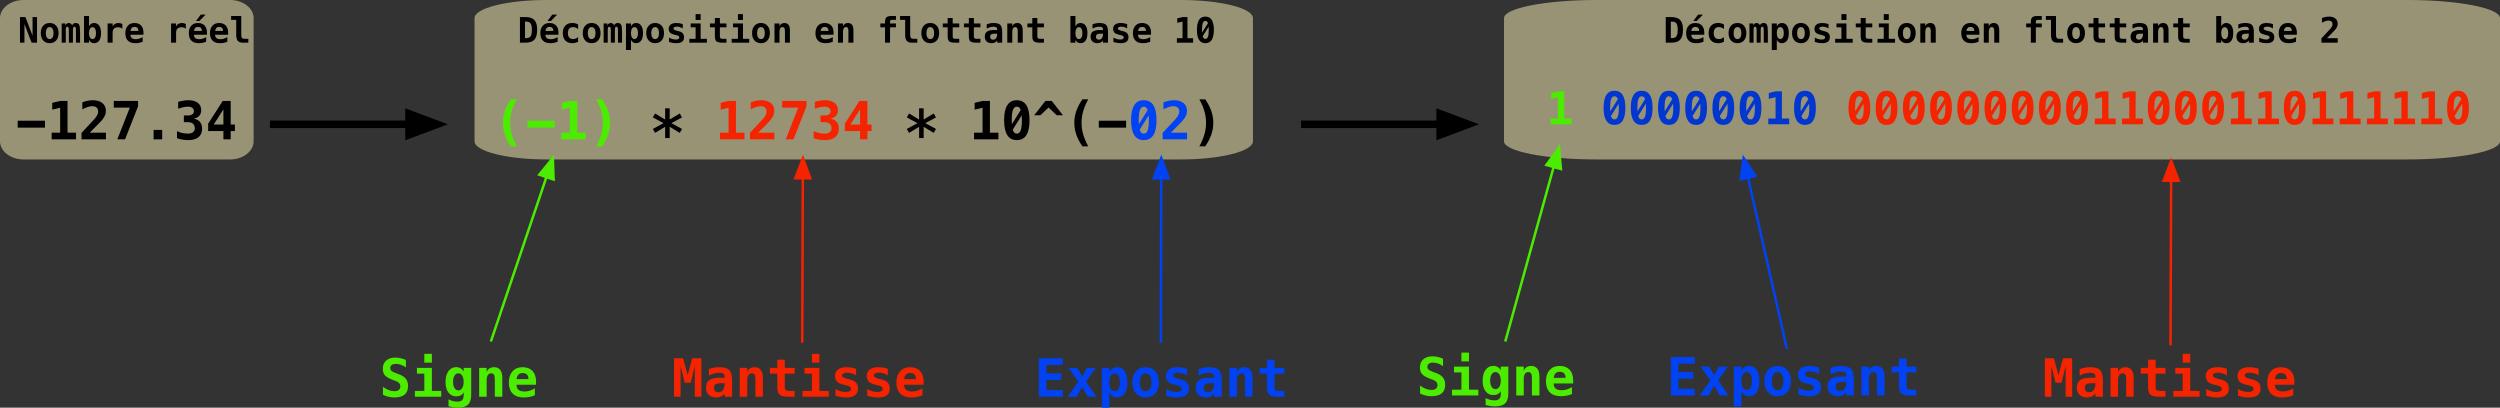 <?xml version="1.0" encoding="UTF-8"?>
<!DOCTYPE svg PUBLIC "-//W3C//DTD SVG 1.1//EN" "http://www.w3.org/Graphics/SVG/1.1/DTD/svg11.dtd">
<svg version="1.1" xmlns="http://www.w3.org/2000/svg" xmlns:xlink="http://www.w3.org/1999/xlink" x="0" y="0" width="995.667" height="162.368" viewBox="0, 0, 995.667, 162.368">
  <rect x="0" y="0" width="995.667" height="162.368" fill="#333333" stroke="none"/>
  <g id="Calque_1" transform="translate(0, 0)">
    <path d="M217.837,0 L470.163,0 C486.089,0 499,3.233 499,7.222 L499,56.277 C499,60.266 486.089,63.5 470.163,63.5 L217.837,63.5 C201.911,63.5 189,60.266 189,56.277 L189,7.222 C189,3.233 201.911,0 217.837,0 z" fill="#FFF4B8" fill-opacity="0.5"/>
    <path d="M9.395,0 L91.605,0 C96.794,0 101,3.233 101,7.222 L101,56.277 C101,60.266 96.794,63.5 91.605,63.5 L9.395,63.5 C4.207,63.5 0,60.266 0,56.277 L0,7.222 C0,3.233 4.207,0 9.395,0 z" fill="#FFF4B8" fill-opacity="0.5"/>
    <path d="M7.046,48.076 L17.915,48.076 L17.915,50.834 L7.046,50.834 z" fill="#000000"/>
    <path d="M20.571,52.834 L23.955,52.834 L23.955,42.898 L20.807,43.677 L20.807,40.95 L23.975,40.191 L26.897,40.191 L26.897,52.834 L30.281,52.834 L30.281,55.5 L20.571,55.5 z" fill="#000000"/>
    <path d="M35.736,52.834 L42.186,52.834 L42.186,55.5 L32.465,55.5 L32.465,52.916 L34.106,51.173 Q37.028,48.066 37.654,47.348 Q38.423,46.466 38.761,45.784 Q39.1,45.103 39.1,44.436 Q39.1,43.411 38.479,42.852 Q37.859,42.293 36.721,42.293 Q35.911,42.293 34.901,42.616 Q33.891,42.939 32.793,43.554 L32.793,40.734 Q33.891,40.334 34.942,40.124 Q35.993,39.914 36.957,39.914 Q39.387,39.914 40.776,41.047 Q42.166,42.18 42.166,44.139 Q42.166,45.041 41.863,45.831 Q41.561,46.62 40.822,47.584 Q40.279,48.281 37.838,50.722 Q36.516,52.044 35.736,52.834 z" fill="#000000"/>
    <path d="M45.313,40.191 L54.993,40.191 L54.993,42.334 L49.805,55.5 L46.718,55.5 L51.702,42.857 L45.313,42.857 z" fill="#000000"/>
    <path d="M61.176,51.737 L64.591,51.737 L64.591,55.5 L61.176,55.5 z" fill="#000000"/>
    <path d="M74.845,48.65 L73.225,48.65 L73.225,45.984 L74.845,45.984 Q75.973,45.984 76.593,45.538 Q77.213,45.092 77.213,44.282 Q77.213,43.431 76.593,42.954 Q75.973,42.478 74.845,42.478 Q73.983,42.478 72.999,42.693 Q72.015,42.908 70.958,43.318 L70.958,40.57 Q72.015,40.252 73.04,40.083 Q74.065,39.914 75.009,39.914 Q77.429,39.914 78.782,40.97 Q80.136,42.026 80.136,43.882 Q80.136,45.246 79.356,46.113 Q78.577,46.979 77.131,47.246 Q78.772,47.533 79.633,48.553 Q80.495,49.573 80.495,51.234 Q80.495,53.459 79.069,54.628 Q77.644,55.797 74.927,55.797 Q73.768,55.797 72.645,55.603 Q71.522,55.408 70.497,55.039 L70.497,52.229 Q71.461,52.711 72.579,52.962 Q73.696,53.213 74.927,53.213 Q76.157,53.213 76.875,52.644 Q77.593,52.075 77.593,51.111 Q77.593,49.932 76.875,49.291 Q76.157,48.65 74.845,48.65 z" fill="#000000"/>
    <path d="M88.975,43.554 L85.109,49.604 L88.975,49.604 z M88.708,40.191 L91.876,40.191 L91.876,49.604 L93.558,49.604 L93.558,52.198 L91.876,52.198 L91.876,55.5 L88.975,55.5 L88.975,52.198 L82.904,52.198 L82.904,49.266 z" fill="#000000"/>
    <g>
      <path d="M107.5,49.5 L162.9,49.5" fill-opacity="0" stroke="#000000" stroke-width="3"/>
      <g>
        <path d="M162.9,53.7 L174.1,49.5 L162.9,45.3 z" fill="#000000"/>
        <path d="M162.9,53.7 L174.1,49.5 L162.9,45.3 z" fill-opacity="0" stroke="#000000" stroke-width="3"/>
      </g>
    </g>
    <path d="M205.829,39.565 Q204.475,42.016 203.819,44.313 Q203.163,46.61 203.163,48.907 Q203.163,51.183 203.819,53.495 Q204.475,55.808 205.829,58.269 L203.491,58.269 Q201.86,55.9 201.071,53.598 Q200.281,51.296 200.281,48.907 Q200.281,46.528 201.076,44.216 Q201.871,41.903 203.491,39.565 z" fill="#4CEC00"/>
    <path d="M210.043,48.076 L220.912,48.076 L220.912,50.834 L210.043,50.834 z" fill="#4CEC00"/>
    <path d="M223.568,52.834 L226.952,52.834 L226.952,42.898 L223.804,43.677 L223.804,40.95 L226.972,40.191 L229.895,40.191 L229.895,52.834 L233.278,52.834 L233.278,55.5 L223.568,55.5 z" fill="#4CEC00"/>
    <path d="M237.452,39.565 L239.79,39.565 Q241.41,41.903 242.204,44.216 Q242.999,46.528 242.999,48.907 Q242.999,51.296 242.209,53.598 Q241.42,55.9 239.79,58.269 L237.452,58.269 Q238.805,55.808 239.461,53.495 Q240.118,51.183 240.118,48.907 Q240.118,46.61 239.461,44.313 Q238.805,42.016 237.452,39.565 z" fill="#4CEC00"/>
    <path d="M271.617,46.764 L267.383,49.05 L271.628,51.357 L270.725,52.916 L266.716,50.496 L266.716,54.977 L264.901,54.977 L264.901,50.506 Q263.927,51.091 262.891,51.716 Q261.856,52.342 260.892,52.916 L260,51.357 L264.255,49.05 L260.01,46.764 L260.892,45.195 L264.901,47.604 L264.901,43.134 L266.716,43.134 L266.716,47.604 Q267.7,47.02 268.731,46.395 Q269.761,45.769 270.725,45.195 z" fill="#000000"/>
    <path d="M286.783,52.834 L290.167,52.834 L290.167,42.898 L287.019,43.677 L287.019,40.95 L290.187,40.191 L293.109,40.191 L293.109,52.834 L296.493,52.834 L296.493,55.5 L286.783,55.5 z" fill="#F42300"/>
    <path d="M301.948,52.834 L308.398,52.834 L308.398,55.5 L298.677,55.5 L298.677,52.916 L300.318,51.173 Q303.24,48.066 303.866,47.348 Q304.635,46.466 304.973,45.784 Q305.312,45.103 305.312,44.436 Q305.312,43.411 304.691,42.852 Q304.071,42.293 302.933,42.293 Q302.123,42.293 301.113,42.616 Q300.103,42.939 299.005,43.554 L299.005,40.734 Q300.103,40.334 301.154,40.124 Q302.205,39.914 303.168,39.914 Q305.599,39.914 306.988,41.047 Q308.377,42.18 308.377,44.139 Q308.377,45.041 308.075,45.831 Q307.772,46.62 307.034,47.584 Q306.491,48.281 304.05,50.722 Q302.728,52.044 301.948,52.834 z" fill="#F42300"/>
    <path d="M311.525,40.191 L321.205,40.191 L321.205,42.334 L316.017,55.5 L312.93,55.5 L317.914,42.857 L311.525,42.857 z" fill="#F42300"/>
    <path d="M328.414,48.65 L326.793,48.65 L326.793,45.984 L328.414,45.984 Q329.542,45.984 330.162,45.538 Q330.782,45.092 330.782,44.282 Q330.782,43.431 330.162,42.954 Q329.542,42.478 328.414,42.478 Q327.552,42.478 326.568,42.693 Q325.583,42.908 324.527,43.318 L324.527,40.57 Q325.583,40.252 326.609,40.083 Q327.634,39.914 328.578,39.914 Q330.998,39.914 332.351,40.97 Q333.705,42.026 333.705,43.882 Q333.705,45.246 332.925,46.113 Q332.146,46.979 330.7,47.246 Q332.341,47.533 333.202,48.553 Q334.063,49.573 334.063,51.234 Q334.063,53.459 332.638,54.628 Q331.213,55.797 328.496,55.797 Q327.337,55.797 326.214,55.603 Q325.091,55.408 324.066,55.039 L324.066,52.229 Q325.03,52.711 326.147,52.962 Q327.265,53.213 328.496,53.213 Q329.726,53.213 330.444,52.644 Q331.162,52.075 331.162,51.111 Q331.162,49.932 330.444,49.291 Q329.726,48.65 328.414,48.65 z" fill="#F42300"/>
    <path d="M342.543,43.554 L338.678,49.604 L342.543,49.604 z M342.277,40.191 L345.445,40.191 L345.445,49.604 L347.127,49.604 L347.127,52.198 L345.445,52.198 L345.445,55.5 L342.543,55.5 L342.543,52.198 L336.473,52.198 L336.473,49.266 z" fill="#F42300"/>
    <path d="M372.762,46.764 L368.528,49.05 L372.773,51.357 L371.87,52.916 L367.861,50.496 L367.861,54.977 L366.046,54.977 L366.046,50.506 Q365.072,51.091 364.036,51.716 Q363.001,52.342 362.037,52.916 L361.145,51.357 L365.4,49.05 L361.155,46.764 L362.037,45.195 L366.046,47.604 L366.046,43.134 L367.861,43.134 L367.861,47.604 Q368.845,47.02 369.876,46.395 Q370.906,45.769 371.87,45.195 z" fill="#000000"/>
    <path d="M387.928,52.834 L391.312,52.834 L391.312,42.898 L388.164,43.677 L388.164,40.95 L391.332,40.191 L394.255,40.191 L394.255,52.834 L397.638,52.834 L397.638,55.5 L387.928,55.5 z" fill="#000000"/>
    <path d="M399.904,47.861 Q399.904,43.882 401.166,41.898 Q402.427,39.914 404.96,39.914 Q407.503,39.914 408.764,41.893 Q410.025,43.872 410.025,47.861 Q410.025,51.839 408.764,53.818 Q407.503,55.797 404.96,55.797 Q402.427,55.797 401.166,53.813 Q399.904,51.829 399.904,47.861 z M403.432,51.952 Q403.914,53.234 404.96,53.234 Q406.016,53.234 406.498,51.952 Q406.98,50.67 406.98,47.861 Q406.98,46.794 406.908,45.954 L403.329,51.655 Q403.381,51.819 403.432,51.952 z M404.96,42.478 Q403.914,42.478 403.432,43.759 Q402.95,45.041 402.95,47.861 Q402.95,48.732 402.991,49.45 L406.518,43.821 Q406.508,43.79 406.498,43.759 Q406.016,42.478 404.96,42.478 z" fill="#000000"/>
    <path d="M418.864,40.191 L423.345,45.902 L420.863,45.902 L417.603,42.816 L414.352,45.902 L411.871,45.902 L416.352,40.191 z" fill="#000000"/>
    <path d="M433.404,39.565 Q432.05,42.016 431.394,44.313 Q430.738,46.61 430.738,48.907 Q430.738,51.183 431.394,53.495 Q432.05,55.808 433.404,58.269 L431.066,58.269 Q429.436,55.9 428.646,53.598 Q427.857,51.296 427.857,48.907 Q427.857,46.528 428.651,44.216 Q429.446,41.903 431.066,39.565 z" fill="#000000"/>
    <path d="M437.618,48.076 L448.487,48.076 L448.487,50.834 L437.618,50.834 z" fill="#000000"/>
    <path d="M450.476,47.861 Q450.476,43.882 451.737,41.898 Q452.999,39.914 455.531,39.914 Q458.074,39.914 459.336,41.893 Q460.597,43.872 460.597,47.861 Q460.597,51.839 459.336,53.818 Q458.074,55.797 455.531,55.797 Q452.999,55.797 451.737,53.813 Q450.476,51.829 450.476,47.861 z M454.004,51.952 Q454.486,53.234 455.531,53.234 Q456.588,53.234 457.069,51.952 Q457.551,50.67 457.551,47.861 Q457.551,46.794 457.48,45.954 L453.901,51.655 Q453.952,51.819 454.004,51.952 z M455.531,42.478 Q454.486,42.478 454.004,43.759 Q453.522,45.041 453.522,47.861 Q453.522,48.732 453.563,49.45 L457.09,43.821 Q457.08,43.79 457.069,43.759 Q456.588,42.478 455.531,42.478 z" fill="#0142F2"/>
    <path d="M466.308,52.834 L472.758,52.834 L472.758,55.5 L463.037,55.5 L463.037,52.916 L464.678,51.173 Q467.6,48.066 468.226,47.348 Q468.995,46.466 469.333,45.784 Q469.672,45.103 469.672,44.436 Q469.672,43.411 469.051,42.852 Q468.431,42.293 467.293,42.293 Q466.483,42.293 465.473,42.616 Q464.463,42.939 463.365,43.554 L463.365,40.734 Q464.463,40.334 465.514,40.124 Q466.565,39.914 467.528,39.914 Q469.959,39.914 471.348,41.047 Q472.737,42.18 472.737,44.139 Q472.737,45.041 472.435,45.831 Q472.132,46.62 471.394,47.584 Q470.851,48.281 468.41,50.722 Q467.088,52.044 466.308,52.834 z" fill="#0142F2"/>
    <path d="M477.669,39.565 L480.007,39.565 Q481.627,41.903 482.422,44.216 Q483.217,46.528 483.217,48.907 Q483.217,51.296 482.427,53.598 Q481.638,55.9 480.007,58.269 L477.669,58.269 Q479.023,55.808 479.679,53.495 Q480.335,51.183 480.335,48.907 Q480.335,46.61 479.679,44.313 Q479.023,42.016 477.669,39.565 z" fill="#000000"/>
    <g>
      <path d="M217.62,70.526 L195.5,136" fill-opacity="0" stroke="#4CEC00" stroke-width="1"/>
      <g>
        <path d="M220.462,71.486 L220.18,62.947 L214.777,69.566 z" fill="#4CEC00"/>
        <path d="M220.462,71.486 L220.18,62.947 L214.777,69.566 z" fill-opacity="0" stroke="#4CEC00" stroke-width="1"/>
      </g>
    </g>
    <g>
      <path d="M319.742,71 L319.5,136.5" fill-opacity="0" stroke="#F42300" stroke-width="1"/>
      <g>
        <path d="M322.742,71.011 L319.772,63 L316.742,70.988 z" fill="#F42300"/>
        <path d="M322.742,71.011 L319.772,63 L316.742,70.988 z" fill-opacity="0" stroke="#F42300" stroke-width="1"/>
      </g>
    </g>
    <g>
      <path d="M462.48,71 L462.333,136.5" fill-opacity="0" stroke="#0142F2" stroke-width="1"/>
      <g>
        <path d="M465.48,71.006 L462.498,63 L459.48,70.993 z" fill="#0142F2"/>
        <path d="M465.48,71.006 L462.498,63 L459.48,70.993 z" fill-opacity="0" stroke="#0142F2" stroke-width="1"/>
      </g>
    </g>
    <path d="M268.448,142.691 L272.057,142.691 L273.882,149.407 L275.697,142.691 L279.327,142.691 L279.327,158 L276.723,158 L276.723,145.736 L275.103,152.432 L272.693,152.432 L271.052,145.736 L271.052,158 L268.448,158 z" fill="#F42300"/>
    <path d="M287.387,152.606 Q285.705,152.606 285.039,153.037 Q284.372,153.468 284.372,154.514 Q284.372,155.293 284.834,155.754 Q285.295,156.216 286.085,156.216 Q287.274,156.216 287.93,155.319 Q288.586,154.421 288.586,152.812 L288.586,152.606 z M291.57,151.448 L291.57,158 L288.586,158 L288.586,156.718 Q288.043,157.477 287.192,157.887 Q286.341,158.297 285.315,158.297 Q283.357,158.297 282.265,157.262 Q281.173,156.226 281.173,154.37 Q281.173,152.36 282.475,151.402 Q283.777,150.443 286.505,150.443 L288.586,150.443 L288.586,149.94 Q288.586,149.212 288.058,148.838 Q287.53,148.464 286.505,148.464 Q285.428,148.464 284.418,148.736 Q283.408,149.007 282.311,149.602 L282.311,147.039 Q283.306,146.628 284.331,146.434 Q285.357,146.239 286.505,146.239 Q289.304,146.239 290.437,147.377 Q291.57,148.515 291.57,151.448 z" fill="#F42300"/>
    <path d="M303.834,150.545 L303.834,158 L300.85,158 L300.85,151.007 Q300.85,149.756 300.496,149.218 Q300.143,148.679 299.343,148.679 Q298.533,148.679 298.066,149.407 Q297.6,150.135 297.6,151.427 L297.6,158 L294.616,158 L294.616,146.516 L297.6,146.516 L297.6,148.238 Q297.918,147.285 298.687,146.762 Q299.456,146.239 300.543,146.239 Q302.173,146.239 303.003,147.321 Q303.834,148.402 303.834,150.545 z" fill="#F42300"/>
    <path d="M312.57,143.255 L312.57,146.516 L316.498,146.516 L316.498,148.823 L312.57,148.823 L312.57,154.257 Q312.57,155.026 312.945,155.36 Q313.319,155.693 314.19,155.693 L316.498,155.693 L316.498,158 L313.975,158 Q311.391,158 310.479,157.175 Q309.566,156.349 309.566,154.114 L309.566,148.823 L306.633,148.823 L306.633,146.516 L309.566,146.516 L309.566,143.255 z" fill="#F42300"/>
    <path d="M320.404,146.516 L326.352,146.516 L326.352,155.693 L330.084,155.693 L330.084,158 L319.605,158 L319.605,155.693 L323.347,155.693 L323.347,148.823 L320.404,148.823 z M323.347,140.927 L326.352,140.927 L326.352,144.434 L323.347,144.434 z" fill="#F42300"/>
    <path d="M340.943,146.875 L340.943,149.5 Q340.112,148.966 339.215,148.695 Q338.318,148.423 337.416,148.423 Q336.411,148.423 335.898,148.715 Q335.385,149.007 335.385,149.582 Q335.385,150.402 337.58,150.915 L337.692,150.945 L338.554,151.15 Q340.194,151.54 340.958,152.406 Q341.722,153.273 341.722,154.75 Q341.722,156.523 340.558,157.41 Q339.395,158.297 337.057,158.297 Q336.021,158.297 334.934,158.118 Q333.847,157.938 332.73,157.58 L332.73,154.955 Q333.724,155.519 334.755,155.816 Q335.785,156.113 336.749,156.113 Q337.805,156.113 338.349,155.806 Q338.892,155.498 338.892,154.914 Q338.892,154.339 338.508,154.032 Q338.123,153.724 336.677,153.375 L335.847,153.191 Q334.124,152.801 333.335,151.971 Q332.545,151.14 332.545,149.746 Q332.545,148.084 333.745,147.162 Q334.944,146.239 337.118,146.239 Q338.092,146.239 339.061,146.398 Q340.03,146.557 340.943,146.875 z" fill="#F42300"/>
    <path d="M353.586,146.875 L353.586,149.5 Q352.755,148.966 351.858,148.695 Q350.961,148.423 350.059,148.423 Q349.054,148.423 348.541,148.715 Q348.028,149.007 348.028,149.582 Q348.028,150.402 350.223,150.915 L350.336,150.945 L351.197,151.15 Q352.837,151.54 353.601,152.406 Q354.365,153.273 354.365,154.75 Q354.365,156.523 353.201,157.41 Q352.038,158.297 349.7,158.297 Q348.664,158.297 347.577,158.118 Q346.49,157.938 345.373,157.58 L345.373,154.955 Q346.367,155.519 347.398,155.816 Q348.428,156.113 349.392,156.113 Q350.448,156.113 350.992,155.806 Q351.535,155.498 351.535,154.914 Q351.535,154.339 351.151,154.032 Q350.766,153.724 349.32,153.375 L348.49,153.191 Q346.767,152.801 345.978,151.971 Q345.188,151.14 345.188,149.746 Q345.188,148.084 346.388,147.162 Q347.587,146.239 349.761,146.239 Q350.735,146.239 351.704,146.398 Q352.673,146.557 353.586,146.875 z" fill="#F42300"/>
    <path d="M367.367,157.436 Q366.321,157.867 365.234,158.082 Q364.148,158.297 362.938,158.297 Q360.056,158.297 358.534,156.754 Q357.011,155.211 357.011,152.309 Q357.011,149.5 358.477,147.869 Q359.943,146.239 362.476,146.239 Q365.029,146.239 366.439,147.751 Q367.849,149.264 367.849,152.012 L367.849,153.232 L360.066,153.232 Q360.077,154.585 360.866,155.252 Q361.656,155.918 363.225,155.918 Q364.26,155.918 365.265,155.621 Q366.27,155.324 367.367,154.678 z M364.824,150.976 Q364.804,149.787 364.214,149.177 Q363.625,148.566 362.476,148.566 Q361.44,148.566 360.825,149.197 Q360.21,149.828 360.097,150.986 z" fill="#F42300"/>
    <path d="M156.37,151.284 Q154.084,150.412 153.274,149.453 Q152.464,148.495 152.464,146.875 Q152.464,144.793 153.797,143.604 Q155.13,142.414 157.457,142.414 Q158.514,142.414 159.57,142.655 Q160.626,142.896 161.661,143.368 L161.661,146.321 Q160.687,145.634 159.682,145.275 Q158.678,144.916 157.693,144.916 Q156.596,144.916 156.012,145.357 Q155.427,145.798 155.427,146.618 Q155.427,147.254 155.853,147.669 Q156.278,148.084 157.632,148.587 L158.934,149.079 Q160.78,149.756 161.651,150.874 Q162.523,151.991 162.523,153.693 Q162.523,156.011 161.154,157.154 Q159.785,158.297 157.016,158.297 Q155.878,158.297 154.735,158.026 Q153.592,157.754 152.525,157.221 L152.525,154.093 Q153.735,154.955 154.868,155.375 Q156.001,155.795 157.109,155.795 Q158.226,155.795 158.842,155.288 Q159.457,154.78 159.457,153.868 Q159.457,153.181 159.047,152.663 Q158.637,152.145 157.857,151.848 z" fill="#4CEC00"/>
    <path d="M166.05,146.516 L171.997,146.516 L171.997,155.693 L175.73,155.693 L175.73,158 L165.25,158 L165.25,155.693 L168.993,155.693 L168.993,148.823 L166.05,148.823 z M168.993,140.927 L171.997,140.927 L171.997,144.434 L168.993,144.434 z" fill="#4CEC00"/>
    <path d="M184.661,152.073 Q184.661,150.535 184.077,149.607 Q183.492,148.679 182.538,148.679 Q181.595,148.679 181.016,149.602 Q180.436,150.525 180.436,152.073 Q180.436,153.632 181.016,154.555 Q181.595,155.478 182.538,155.478 Q183.492,155.478 184.077,154.55 Q184.661,153.622 184.661,152.073 z M187.665,157.139 Q187.665,159.897 186.42,161.122 Q185.174,162.348 182.374,162.348 Q181.431,162.348 180.508,162.209 Q179.585,162.071 178.632,161.784 L178.632,159.025 Q179.483,159.497 180.365,159.723 Q181.246,159.948 182.18,159.948 Q183.451,159.948 184.056,159.348 Q184.661,158.749 184.661,157.477 L184.661,156.236 Q184.22,157.057 183.492,157.457 Q182.764,157.856 181.718,157.856 Q179.749,157.856 178.591,156.318 Q177.432,154.78 177.432,152.145 Q177.432,149.417 178.591,147.818 Q179.749,146.218 181.698,146.218 Q182.682,146.218 183.451,146.68 Q184.22,147.141 184.661,147.982 L184.661,146.516 L187.665,146.516 z" fill="#4CEC00"/>
    <path d="M200.052,150.545 L200.052,158 L197.068,158 L197.068,151.007 Q197.068,149.756 196.714,149.218 Q196.361,148.679 195.561,148.679 Q194.751,148.679 194.284,149.407 Q193.818,150.135 193.818,151.427 L193.818,158 L190.834,158 L190.834,146.516 L193.818,146.516 L193.818,148.238 Q194.136,147.285 194.905,146.762 Q195.674,146.239 196.761,146.239 Q198.391,146.239 199.222,147.321 Q200.052,148.402 200.052,150.545 z" fill="#4CEC00"/>
    <path d="M213.013,157.436 Q211.967,157.867 210.88,158.082 Q209.793,158.297 208.583,158.297 Q205.702,158.297 204.179,156.754 Q202.657,155.211 202.657,152.309 Q202.657,149.5 204.123,147.869 Q205.589,146.239 208.122,146.239 Q210.675,146.239 212.085,147.751 Q213.495,149.264 213.495,152.012 L213.495,153.232 L205.712,153.232 Q205.723,154.585 206.512,155.252 Q207.302,155.918 208.87,155.918 Q209.906,155.918 210.911,155.621 Q211.916,155.324 213.013,154.678 z M210.47,150.976 Q210.45,149.787 209.86,149.177 Q209.27,148.566 208.122,148.566 Q207.086,148.566 206.471,149.197 Q205.856,149.828 205.743,150.986 z" fill="#4CEC00"/>
    <path d="M423.27,158 L413.734,158 L413.734,142.691 L423.27,142.691 L423.27,145.357 L416.759,145.357 L416.759,148.659 L422.655,148.659 L422.655,151.325 L416.759,151.325 L416.759,155.334 L423.27,155.334 z" fill="#0142F2"/>
    <path d="M436.395,146.516 L432.529,152.012 L436.733,158 L433.226,158 L430.97,154.134 L428.725,158 L425.218,158 L429.463,152.012 L425.556,146.516 L429.063,146.516 L430.97,149.94 L432.888,146.516 z" fill="#0142F2"/>
    <path d="M441.829,156.38 L441.829,162.368 L438.835,162.368 L438.835,146.516 L441.829,146.516 L441.829,148.238 Q442.301,147.244 443.07,146.741 Q443.839,146.239 444.875,146.239 Q446.844,146.239 447.93,147.818 Q449.017,149.397 449.017,152.268 Q449.017,155.18 447.915,156.739 Q446.813,158.297 444.772,158.297 Q443.849,158.297 443.116,157.821 Q442.383,157.344 441.829,156.38 z M446.013,152.248 Q446.013,150.586 445.459,149.643 Q444.906,148.7 443.931,148.7 Q442.957,148.7 442.393,149.643 Q441.829,150.586 441.829,152.248 Q441.829,153.909 442.393,154.852 Q442.957,155.795 443.931,155.795 Q444.906,155.795 445.459,154.852 Q446.013,153.909 446.013,152.248 z" fill="#0142F2"/>
    <path d="M456.257,148.679 Q455.18,148.679 454.565,149.628 Q453.949,150.576 453.949,152.268 Q453.949,153.96 454.565,154.908 Q455.18,155.857 456.257,155.857 Q457.344,155.857 457.959,154.908 Q458.574,153.96 458.574,152.268 Q458.574,150.576 457.959,149.628 Q457.344,148.679 456.257,148.679 z M450.945,152.268 Q450.945,149.489 452.386,147.864 Q453.826,146.239 456.257,146.239 Q458.697,146.239 460.138,147.864 Q461.578,149.489 461.578,152.268 Q461.578,155.047 460.138,156.672 Q458.697,158.297 456.257,158.297 Q453.826,158.297 452.386,156.672 Q450.945,155.047 450.945,152.268 z" fill="#0142F2"/>
    <path d="M472.745,146.875 L472.745,149.5 Q471.914,148.966 471.017,148.695 Q470.12,148.423 469.218,148.423 Q468.213,148.423 467.7,148.715 Q467.187,149.007 467.187,149.582 Q467.187,150.402 469.382,150.915 L469.494,150.945 L470.356,151.15 Q471.996,151.54 472.76,152.406 Q473.524,153.273 473.524,154.75 Q473.524,156.523 472.36,157.41 Q471.197,158.297 468.859,158.297 Q467.823,158.297 466.736,158.118 Q465.649,157.938 464.532,157.58 L464.532,154.955 Q465.526,155.519 466.557,155.816 Q467.587,156.113 468.551,156.113 Q469.607,156.113 470.151,155.806 Q470.694,155.498 470.694,154.914 Q470.694,154.339 470.31,154.032 Q469.925,153.724 468.479,153.375 L467.649,153.191 Q465.926,152.801 465.137,151.971 Q464.347,151.14 464.347,149.746 Q464.347,148.084 465.547,147.162 Q466.746,146.239 468.92,146.239 Q469.894,146.239 470.863,146.398 Q471.832,146.557 472.745,146.875 z" fill="#0142F2"/>
    <path d="M482.404,152.606 Q480.722,152.606 480.056,153.037 Q479.389,153.468 479.389,154.514 Q479.389,155.293 479.851,155.754 Q480.312,156.216 481.102,156.216 Q482.291,156.216 482.948,155.319 Q483.604,154.421 483.604,152.812 L483.604,152.606 z M486.588,151.448 L486.588,158 L483.604,158 L483.604,156.718 Q483.06,157.477 482.209,157.887 Q481.358,158.297 480.333,158.297 Q478.374,158.297 477.282,157.262 Q476.19,156.226 476.19,154.37 Q476.19,152.36 477.492,151.402 Q478.795,150.443 481.522,150.443 L483.604,150.443 L483.604,149.94 Q483.604,149.212 483.076,148.838 Q482.548,148.464 481.522,148.464 Q480.446,148.464 479.436,148.736 Q478.426,149.007 477.328,149.602 L477.328,147.039 Q478.323,146.628 479.348,146.434 Q480.374,146.239 481.522,146.239 Q484.322,146.239 485.455,147.377 Q486.588,148.515 486.588,151.448 z" fill="#0142F2"/>
    <path d="M498.851,150.545 L498.851,158 L495.867,158 L495.867,151.007 Q495.867,149.756 495.514,149.218 Q495.16,148.679 494.36,148.679 Q493.55,148.679 493.084,149.407 Q492.617,150.135 492.617,151.427 L492.617,158 L489.633,158 L489.633,146.516 L492.617,146.516 L492.617,148.238 Q492.935,147.285 493.704,146.762 Q494.473,146.239 495.56,146.239 Q497.19,146.239 498.021,147.321 Q498.851,148.402 498.851,150.545 z" fill="#0142F2"/>
    <path d="M507.588,143.255 L507.588,146.516 L511.515,146.516 L511.515,148.823 L507.588,148.823 L507.588,154.257 Q507.588,155.026 507.962,155.36 Q508.336,155.693 509.208,155.693 L511.515,155.693 L511.515,158 L508.992,158 Q506.408,158 505.496,157.175 Q504.583,156.349 504.583,154.114 L504.583,148.823 L501.651,148.823 L501.651,146.516 L504.583,146.516 L504.583,143.255 z" fill="#0142F2"/>
    <path d="M7.955,6.794 L10.122,6.794 L12.966,14.211 L12.966,6.794 L14.744,6.794 L14.744,17 L12.59,17 L9.733,9.583 L9.733,17 L7.955,17 z" fill="#000000"/>
    <path d="M19.782,10.786 Q19.064,10.786 18.654,11.418 Q18.244,12.051 18.244,13.179 Q18.244,14.307 18.654,14.939 Q19.064,15.571 19.782,15.571 Q20.506,15.571 20.916,14.939 Q21.327,14.307 21.327,13.179 Q21.327,12.051 20.916,11.418 Q20.506,10.786 19.782,10.786 z M16.241,13.179 Q16.241,11.326 17.201,10.243 Q18.162,9.159 19.782,9.159 Q21.409,9.159 22.369,10.243 Q23.33,11.326 23.33,13.179 Q23.33,15.031 22.369,16.115 Q21.409,17.198 19.782,17.198 Q18.162,17.198 17.201,16.115 Q16.241,15.031 16.241,13.179 z" fill="#000000"/>
    <path d="M28.716,10.109 Q28.942,9.624 29.29,9.392 Q29.639,9.159 30.145,9.159 Q31.136,9.159 31.516,9.843 Q31.895,10.526 31.895,12.687 L31.895,17 L30.254,17 L30.254,12.085 Q30.254,11.23 30.124,10.943 Q29.995,10.656 29.653,10.656 Q29.311,10.656 29.174,10.95 Q29.038,11.244 29.038,12.085 L29.038,17 L27.417,17 L27.417,12.085 Q27.417,11.244 27.281,10.95 Q27.144,10.656 26.802,10.656 Q26.46,10.656 26.33,10.943 Q26.201,11.23 26.201,12.085 L26.201,17 L24.56,17 L24.56,9.344 L26.016,9.344 L26.016,10.137 Q26.187,9.686 26.563,9.422 Q26.939,9.159 27.404,9.159 Q27.869,9.159 28.251,9.436 Q28.634,9.713 28.716,10.109 z" fill="#000000"/>
    <path d="M38.239,13.192 Q38.239,12.085 37.87,11.456 Q37.5,10.827 36.851,10.827 Q36.202,10.827 35.826,11.456 Q35.45,12.085 35.45,13.192 Q35.45,14.3 35.826,14.929 Q36.202,15.558 36.851,15.558 Q37.5,15.558 37.87,14.929 Q38.239,14.3 38.239,13.192 z M35.45,10.431 Q35.819,9.795 36.308,9.477 Q36.796,9.159 37.412,9.159 Q38.772,9.159 39.507,10.198 Q40.242,11.237 40.242,13.179 Q40.242,15.093 39.517,16.146 Q38.792,17.198 37.48,17.198 Q36.789,17.198 36.277,16.863 Q35.764,16.528 35.45,15.865 L35.45,17 L33.454,17 L33.454,6.363 L35.45,6.363 z" fill="#000000"/>
    <path d="M48.725,11.456 Q48.397,11.155 47.956,11.005 Q47.515,10.854 46.989,10.854 Q46.353,10.854 45.878,11.077 Q45.403,11.299 45.143,11.723 Q44.979,11.982 44.914,12.352 Q44.849,12.721 44.849,13.473 L44.849,17 L42.846,17 L42.846,9.344 L44.849,9.344 L44.849,10.533 Q45.143,9.877 45.751,9.518 Q46.36,9.159 47.173,9.159 Q47.583,9.159 47.976,9.258 Q48.37,9.357 48.725,9.549 z" fill="#000000"/>
    <path d="M56.819,16.624 Q56.121,16.911 55.397,17.055 Q54.672,17.198 53.866,17.198 Q51.945,17.198 50.93,16.169 Q49.914,15.141 49.914,13.206 Q49.914,11.333 50.892,10.246 Q51.87,9.159 53.558,9.159 Q55.26,9.159 56.2,10.167 Q57.14,11.176 57.14,13.008 L57.14,13.821 L51.952,13.821 Q51.958,14.724 52.485,15.168 Q53.011,15.612 54.057,15.612 Q54.747,15.612 55.417,15.414 Q56.087,15.216 56.819,14.785 z M55.123,12.317 Q55.11,11.524 54.717,11.118 Q54.324,10.711 53.558,10.711 Q52.868,10.711 52.457,11.131 Q52.047,11.552 51.972,12.324 z" fill="#000000"/>
    <path d="M74.011,11.456 Q73.683,11.155 73.242,11.005 Q72.801,10.854 72.275,10.854 Q71.639,10.854 71.164,11.077 Q70.689,11.299 70.429,11.723 Q70.265,11.982 70.2,12.352 Q70.135,12.721 70.135,13.473 L70.135,17 L68.132,17 L68.132,9.344 L70.135,9.344 L70.135,10.533 Q70.429,9.877 71.038,9.518 Q71.646,9.159 72.459,9.159 Q72.87,9.159 73.263,9.258 Q73.656,9.357 74.011,9.549 z" fill="#000000"/>
    <path d="M82.105,16.624 Q81.408,16.911 80.683,17.055 Q79.958,17.198 79.152,17.198 Q77.231,17.198 76.216,16.169 Q75.201,15.141 75.201,13.206 Q75.201,11.333 76.178,10.246 Q77.156,9.159 78.844,9.159 Q80.546,9.159 81.486,10.167 Q82.426,11.176 82.426,13.008 L82.426,13.821 L77.238,13.821 Q77.245,14.724 77.771,15.168 Q78.297,15.612 79.343,15.612 Q80.034,15.612 80.704,15.414 Q81.373,15.216 82.105,14.785 z M80.41,12.317 Q80.396,11.524 80.003,11.118 Q79.61,10.711 78.844,10.711 Q78.154,10.711 77.744,11.131 Q77.333,11.552 77.258,12.324 z M79.979,5.803 L81.907,5.803 L79.391,8.373 L78.044,8.373 z" fill="#000000"/>
    <path d="M90.534,16.624 Q89.836,16.911 89.112,17.055 Q88.387,17.198 87.58,17.198 Q85.66,17.198 84.644,16.169 Q83.629,15.141 83.629,13.206 Q83.629,11.333 84.607,10.246 Q85.584,9.159 87.273,9.159 Q88.975,9.159 89.915,10.167 Q90.855,11.176 90.855,13.008 L90.855,13.821 L85.666,13.821 Q85.673,14.724 86.2,15.168 Q86.726,15.612 87.772,15.612 Q88.462,15.612 89.132,15.414 Q89.802,15.216 90.534,14.785 z M88.838,12.317 Q88.825,11.524 88.432,11.118 Q88.038,10.711 87.273,10.711 Q86.582,10.711 86.172,11.131 Q85.762,11.552 85.687,12.324 z" fill="#000000"/>
    <path d="M94.075,13.808 L94.075,7.901 L92.044,7.901 L92.044,6.363 L96.078,6.363 L96.078,13.808 Q96.078,14.71 96.358,15.086 Q96.638,15.462 97.308,15.462 L98.908,15.462 L98.908,17 L96.747,17 Q95.319,17 94.697,16.262 Q94.075,15.523 94.075,13.808 z" fill="#000000"/>
    <path d="M209.087,8.612 L209.087,15.182 L209.634,15.182 Q210.823,15.182 211.329,14.433 Q211.835,13.685 211.835,11.887 Q211.835,10.103 211.329,9.357 Q210.823,8.612 209.634,8.612 z M207.071,6.794 L209.231,6.794 Q211.733,6.794 212.833,7.987 Q213.934,9.18 213.934,11.887 Q213.934,14.601 212.833,15.8 Q211.733,17 209.231,17 L207.071,17 z" fill="#000000"/>
    <path d="M222.096,16.624 Q221.399,16.911 220.674,17.055 Q219.949,17.198 219.143,17.198 Q217.222,17.198 216.207,16.169 Q215.192,15.141 215.192,13.206 Q215.192,11.333 216.169,10.246 Q217.147,9.159 218.835,9.159 Q220.537,9.159 221.477,10.167 Q222.417,11.176 222.417,13.008 L222.417,13.821 L217.229,13.821 Q217.236,14.724 217.762,15.168 Q218.288,15.612 219.334,15.612 Q220.025,15.612 220.695,15.414 Q221.364,15.216 222.096,14.785 z M220.401,12.317 Q220.387,11.524 219.994,11.118 Q219.601,10.711 218.835,10.711 Q218.145,10.711 217.735,11.131 Q217.324,11.552 217.249,12.324 z M219.97,5.803 L221.898,5.803 L219.382,8.373 L218.035,8.373 z" fill="#000000"/>
    <path d="M230.244,16.61 Q229.738,16.904 229.157,17.051 Q228.576,17.198 227.906,17.198 Q226.136,17.198 225.138,16.132 Q224.14,15.065 224.14,13.179 Q224.14,11.285 225.145,10.215 Q226.15,9.146 227.92,9.146 Q228.535,9.146 229.106,9.289 Q229.677,9.433 230.244,9.733 L230.244,11.565 Q229.807,11.189 229.284,10.988 Q228.761,10.786 228.2,10.786 Q227.223,10.786 226.697,11.408 Q226.17,12.03 226.17,13.179 Q226.17,14.327 226.697,14.942 Q227.223,15.558 228.2,15.558 Q228.781,15.558 229.287,15.363 Q229.793,15.168 230.244,14.771 z" fill="#000000"/>
    <path d="M235.631,10.786 Q234.913,10.786 234.503,11.418 Q234.093,12.051 234.093,13.179 Q234.093,14.307 234.503,14.939 Q234.913,15.571 235.631,15.571 Q236.356,15.571 236.766,14.939 Q237.176,14.307 237.176,13.179 Q237.176,12.051 236.766,11.418 Q236.356,10.786 235.631,10.786 z M232.09,13.179 Q232.09,11.326 233.051,10.243 Q234.011,9.159 235.631,9.159 Q237.258,9.159 238.218,10.243 Q239.179,11.326 239.179,13.179 Q239.179,15.031 238.218,16.115 Q237.258,17.198 235.631,17.198 Q234.011,17.198 233.051,16.115 Q232.09,15.031 232.09,13.179 z" fill="#000000"/>
    <path d="M244.566,10.109 Q244.791,9.624 245.14,9.392 Q245.488,9.159 245.994,9.159 Q246.986,9.159 247.365,9.843 Q247.744,10.526 247.744,12.687 L247.744,17 L246.104,17 L246.104,12.085 Q246.104,11.23 245.974,10.943 Q245.844,10.656 245.502,10.656 Q245.16,10.656 245.024,10.95 Q244.887,11.244 244.887,12.085 L244.887,17 L243.267,17 L243.267,12.085 Q243.267,11.244 243.13,10.95 Q242.993,10.656 242.652,10.656 Q242.31,10.656 242.18,10.943 Q242.05,11.23 242.05,12.085 L242.05,17 L240.409,17 L240.409,9.344 L241.865,9.344 L241.865,10.137 Q242.036,9.686 242.412,9.422 Q242.788,9.159 243.253,9.159 Q243.718,9.159 244.101,9.436 Q244.484,9.713 244.566,10.109 z" fill="#000000"/>
    <path d="M251.299,15.92 L251.299,19.912 L249.303,19.912 L249.303,9.344 L251.299,9.344 L251.299,10.492 Q251.613,9.829 252.126,9.494 Q252.639,9.159 253.329,9.159 Q254.642,9.159 255.366,10.212 Q256.091,11.265 256.091,13.179 Q256.091,15.12 255.356,16.159 Q254.621,17.198 253.261,17.198 Q252.646,17.198 252.157,16.88 Q251.668,16.562 251.299,15.92 z M254.088,13.165 Q254.088,12.058 253.719,11.429 Q253.35,10.8 252.7,10.8 Q252.051,10.8 251.675,11.429 Q251.299,12.058 251.299,13.165 Q251.299,14.272 251.675,14.901 Q252.051,15.53 252.7,15.53 Q253.35,15.53 253.719,14.901 Q254.088,14.272 254.088,13.165 z" fill="#000000"/>
    <path d="M260.917,10.786 Q260.199,10.786 259.789,11.418 Q259.379,12.051 259.379,13.179 Q259.379,14.307 259.789,14.939 Q260.199,15.571 260.917,15.571 Q261.642,15.571 262.052,14.939 Q262.462,14.307 262.462,13.179 Q262.462,12.051 262.052,11.418 Q261.642,10.786 260.917,10.786 z M257.376,13.179 Q257.376,11.326 258.337,10.243 Q259.297,9.159 260.917,9.159 Q262.544,9.159 263.505,10.243 Q264.465,11.326 264.465,13.179 Q264.465,15.031 263.505,16.115 Q262.544,17.198 260.917,17.198 Q259.297,17.198 258.337,16.115 Q257.376,15.031 257.376,13.179 z" fill="#000000"/>
    <path d="M271.909,9.583 L271.909,11.333 Q271.356,10.978 270.758,10.796 Q270.159,10.615 269.558,10.615 Q268.888,10.615 268.546,10.81 Q268.204,11.005 268.204,11.388 Q268.204,11.935 269.667,12.276 L269.742,12.297 L270.317,12.434 Q271.41,12.693 271.92,13.271 Q272.429,13.849 272.429,14.833 Q272.429,16.016 271.653,16.607 Q270.877,17.198 269.319,17.198 Q268.628,17.198 267.904,17.079 Q267.179,16.959 266.434,16.72 L266.434,14.97 Q267.097,15.346 267.784,15.544 Q268.471,15.742 269.113,15.742 Q269.818,15.742 270.18,15.537 Q270.542,15.332 270.542,14.942 Q270.542,14.56 270.286,14.354 Q270.03,14.149 269.066,13.917 L268.512,13.794 Q267.363,13.534 266.837,12.98 Q266.311,12.427 266.311,11.497 Q266.311,10.39 267.111,9.774 Q267.91,9.159 269.36,9.159 Q270.009,9.159 270.655,9.265 Q271.301,9.371 271.909,9.583 z" fill="#000000"/>
    <path d="M275.074,9.344 L279.039,9.344 L279.039,15.462 L281.528,15.462 L281.528,17 L274.541,17 L274.541,15.462 L277.036,15.462 L277.036,10.882 L275.074,10.882 z M277.036,5.618 L279.039,5.618 L279.039,7.956 L277.036,7.956 z" fill="#000000"/>
    <path d="M286.709,7.17 L286.709,9.344 L289.327,9.344 L289.327,10.882 L286.709,10.882 L286.709,14.505 Q286.709,15.018 286.959,15.24 Q287.208,15.462 287.789,15.462 L289.327,15.462 L289.327,17 L287.646,17 Q285.923,17 285.315,16.45 Q284.706,15.899 284.706,14.409 L284.706,10.882 L282.751,10.882 L282.751,9.344 L284.706,9.344 L284.706,7.17 z" fill="#000000"/>
    <path d="M291.932,9.344 L295.897,9.344 L295.897,15.462 L298.385,15.462 L298.385,17 L291.399,17 L291.399,15.462 L293.894,15.462 L293.894,10.882 L291.932,10.882 z M293.894,5.618 L295.897,5.618 L295.897,7.956 L293.894,7.956 z" fill="#000000"/>
    <path d="M303.061,10.786 Q302.343,10.786 301.933,11.418 Q301.523,12.051 301.523,13.179 Q301.523,14.307 301.933,14.939 Q302.343,15.571 303.061,15.571 Q303.785,15.571 304.196,14.939 Q304.606,14.307 304.606,13.179 Q304.606,12.051 304.196,11.418 Q303.785,10.786 303.061,10.786 z M299.52,13.179 Q299.52,11.326 300.48,10.243 Q301.441,9.159 303.061,9.159 Q304.688,9.159 305.648,10.243 Q306.609,11.326 306.609,13.179 Q306.609,15.031 305.648,16.115 Q304.688,17.198 303.061,17.198 Q301.441,17.198 300.48,16.115 Q299.52,15.031 299.52,13.179 z" fill="#000000"/>
    <path d="M314.6,12.03 L314.6,17 L312.611,17 L312.611,12.338 Q312.611,11.504 312.375,11.145 Q312.139,10.786 311.606,10.786 Q311.066,10.786 310.755,11.271 Q310.444,11.757 310.444,12.618 L310.444,17 L308.454,17 L308.454,9.344 L310.444,9.344 L310.444,10.492 Q310.655,9.856 311.168,9.508 Q311.681,9.159 312.405,9.159 Q313.492,9.159 314.046,9.88 Q314.6,10.602 314.6,12.03 z" fill="#000000"/>
    <path d="M331.669,16.624 Q330.972,16.911 330.247,17.055 Q329.523,17.198 328.716,17.198 Q326.795,17.198 325.78,16.169 Q324.765,15.141 324.765,13.206 Q324.765,11.333 325.742,10.246 Q326.72,9.159 328.408,9.159 Q330.111,9.159 331.051,10.167 Q331.99,11.176 331.99,13.008 L331.99,13.821 L326.802,13.821 Q326.809,14.724 327.335,15.168 Q327.862,15.612 328.907,15.612 Q329.598,15.612 330.268,15.414 Q330.938,15.216 331.669,14.785 z M329.974,12.317 Q329.96,11.524 329.567,11.118 Q329.174,10.711 328.408,10.711 Q327.718,10.711 327.308,11.131 Q326.898,11.552 326.822,12.324 z" fill="#000000"/>
    <path d="M339.886,12.03 L339.886,17 L337.897,17 L337.897,12.338 Q337.897,11.504 337.661,11.145 Q337.425,10.786 336.892,10.786 Q336.352,10.786 336.041,11.271 Q335.73,11.757 335.73,12.618 L335.73,17 L333.74,17 L333.74,9.344 L335.73,9.344 L335.73,10.492 Q335.942,9.856 336.454,9.508 Q336.967,9.159 337.692,9.159 Q338.779,9.159 339.332,9.88 Q339.886,10.602 339.886,12.03 z" fill="#000000"/>
    <path d="M354.474,8.674 L354.474,9.344 L356.825,9.344 L356.825,10.882 L354.474,10.882 L354.474,17 L352.471,17 L352.471,10.882 L350.612,10.882 L350.612,9.344 L352.471,9.344 L352.471,8.811 Q352.471,7.43 353.045,6.896 Q353.619,6.363 355.178,6.363 L356.825,6.363 L356.825,7.901 L355.26,7.901 Q354.809,7.901 354.648,8.065 Q354.488,8.229 354.474,8.674 z" fill="#000000"/>
    <path d="M360.496,13.808 L360.496,7.901 L358.466,7.901 L358.466,6.363 L362.499,6.363 L362.499,13.808 Q362.499,14.71 362.78,15.086 Q363.06,15.462 363.73,15.462 L365.329,15.462 L365.329,17 L363.169,17 Q361.74,17 361.118,16.262 Q360.496,15.523 360.496,13.808 z" fill="#000000"/>
    <path d="M370.49,10.786 Q369.773,10.786 369.363,11.418 Q368.952,12.051 368.952,13.179 Q368.952,14.307 369.363,14.939 Q369.773,15.571 370.49,15.571 Q371.215,15.571 371.625,14.939 Q372.035,14.307 372.035,13.179 Q372.035,12.051 371.625,11.418 Q371.215,10.786 370.49,10.786 z M366.949,13.179 Q366.949,11.326 367.91,10.243 Q368.87,9.159 370.49,9.159 Q372.117,9.159 373.078,10.243 Q374.038,11.326 374.038,13.179 Q374.038,15.031 373.078,16.115 Q372.117,17.198 370.49,17.198 Q368.87,17.198 367.91,16.115 Q366.949,15.031 366.949,13.179 z" fill="#000000"/>
    <path d="M379.425,7.17 L379.425,9.344 L382.043,9.344 L382.043,10.882 L379.425,10.882 L379.425,14.505 Q379.425,15.018 379.675,15.24 Q379.924,15.462 380.505,15.462 L382.043,15.462 L382.043,17 L380.362,17 Q378.639,17 378.03,16.45 Q377.422,15.899 377.422,14.409 L377.422,10.882 L375.467,10.882 L375.467,9.344 L377.422,9.344 L377.422,7.17 z" fill="#000000"/>
    <path d="M387.854,7.17 L387.854,9.344 L390.472,9.344 L390.472,10.882 L387.854,10.882 L387.854,14.505 Q387.854,15.018 388.103,15.24 Q388.353,15.462 388.934,15.462 L390.472,15.462 L390.472,17 L388.79,17 Q387.068,17 386.459,16.45 Q385.851,15.899 385.851,14.409 L385.851,10.882 L383.896,10.882 L383.896,9.344 L385.851,9.344 L385.851,7.17 z" fill="#000000"/>
    <path d="M396.351,13.404 Q395.23,13.404 394.785,13.691 Q394.341,13.979 394.341,14.676 Q394.341,15.195 394.649,15.503 Q394.956,15.811 395.483,15.811 Q396.276,15.811 396.713,15.212 Q397.151,14.614 397.151,13.541 L397.151,13.404 z M399.14,12.632 L399.14,17 L397.151,17 L397.151,16.146 Q396.788,16.651 396.221,16.925 Q395.654,17.198 394.97,17.198 Q393.664,17.198 392.936,16.508 Q392.208,15.817 392.208,14.58 Q392.208,13.24 393.076,12.601 Q393.945,11.962 395.763,11.962 L397.151,11.962 L397.151,11.627 Q397.151,11.142 396.799,10.892 Q396.447,10.643 395.763,10.643 Q395.045,10.643 394.372,10.824 Q393.698,11.005 392.967,11.401 L392.967,9.692 Q393.63,9.419 394.314,9.289 Q394.997,9.159 395.763,9.159 Q397.629,9.159 398.384,9.918 Q399.14,10.677 399.14,12.632 z" fill="#000000"/>
    <path d="M407.316,12.03 L407.316,17 L405.326,17 L405.326,12.338 Q405.326,11.504 405.091,11.145 Q404.855,10.786 404.322,10.786 Q403.781,10.786 403.47,11.271 Q403.159,11.757 403.159,12.618 L403.159,17 L401.17,17 L401.17,9.344 L403.159,9.344 L403.159,10.492 Q403.371,9.856 403.884,9.508 Q404.397,9.159 405.121,9.159 Q406.208,9.159 406.762,9.88 Q407.316,10.602 407.316,12.03 z" fill="#000000"/>
    <path d="M413.14,7.17 L413.14,9.344 L415.758,9.344 L415.758,10.882 L413.14,10.882 L413.14,14.505 Q413.14,15.018 413.389,15.24 Q413.639,15.462 414.22,15.462 L415.758,15.462 L415.758,17 L414.076,17 Q412.354,17 411.745,16.45 Q411.137,15.899 411.137,14.409 L411.137,10.882 L409.182,10.882 L409.182,9.344 L411.137,9.344 L411.137,7.17 z" fill="#000000"/>
    <path d="M431.091,13.192 Q431.091,12.085 430.722,11.456 Q430.353,10.827 429.703,10.827 Q429.054,10.827 428.678,11.456 Q428.302,12.085 428.302,13.192 Q428.302,14.3 428.678,14.929 Q429.054,15.558 429.703,15.558 Q430.353,15.558 430.722,14.929 Q431.091,14.3 431.091,13.192 z M428.302,10.431 Q428.671,9.795 429.16,9.477 Q429.649,9.159 430.264,9.159 Q431.624,9.159 432.359,10.198 Q433.094,11.237 433.094,13.179 Q433.094,15.093 432.369,16.146 Q431.645,17.198 430.332,17.198 Q429.642,17.198 429.129,16.863 Q428.616,16.528 428.302,15.865 L428.302,17 L426.306,17 L426.306,6.363 L428.302,6.363 z" fill="#000000"/>
    <path d="M438.494,13.404 Q437.373,13.404 436.929,13.691 Q436.485,13.979 436.485,14.676 Q436.485,15.195 436.792,15.503 Q437.1,15.811 437.626,15.811 Q438.419,15.811 438.857,15.212 Q439.294,14.614 439.294,13.541 L439.294,13.404 z M441.283,12.632 L441.283,17 L439.294,17 L439.294,16.146 Q438.932,16.651 438.364,16.925 Q437.797,17.198 437.113,17.198 Q435.808,17.198 435.08,16.508 Q434.352,15.817 434.352,14.58 Q434.352,13.24 435.22,12.601 Q436.088,11.962 437.906,11.962 L439.294,11.962 L439.294,11.627 Q439.294,11.142 438.942,10.892 Q438.59,10.643 437.906,10.643 Q437.189,10.643 436.515,10.824 Q435.842,11.005 435.111,11.401 L435.111,9.692 Q435.774,9.419 436.457,9.289 Q437.141,9.159 437.906,9.159 Q439.773,9.159 440.528,9.918 Q441.283,10.677 441.283,12.632 z" fill="#000000"/>
    <path d="M448.912,9.583 L448.912,11.333 Q448.359,10.978 447.76,10.796 Q447.162,10.615 446.561,10.615 Q445.891,10.615 445.549,10.81 Q445.207,11.005 445.207,11.388 Q445.207,11.935 446.67,12.276 L446.745,12.297 L447.32,12.434 Q448.413,12.693 448.923,13.271 Q449.432,13.849 449.432,14.833 Q449.432,16.016 448.656,16.607 Q447.88,17.198 446.322,17.198 Q445.631,17.198 444.906,17.079 Q444.182,16.959 443.437,16.72 L443.437,14.97 Q444.1,15.346 444.787,15.544 Q445.474,15.742 446.116,15.742 Q446.821,15.742 447.183,15.537 Q447.545,15.332 447.545,14.942 Q447.545,14.56 447.289,14.354 Q447.032,14.149 446.069,13.917 L445.515,13.794 Q444.366,13.534 443.84,12.98 Q443.314,12.427 443.314,11.497 Q443.314,10.39 444.113,9.774 Q444.913,9.159 446.363,9.159 Q447.012,9.159 447.658,9.265 Q448.304,9.371 448.912,9.583 z" fill="#000000"/>
    <path d="M458.1,16.624 Q457.403,16.911 456.678,17.055 Q455.953,17.198 455.147,17.198 Q453.226,17.198 452.211,16.169 Q451.196,15.141 451.196,13.206 Q451.196,11.333 452.173,10.246 Q453.151,9.159 454.839,9.159 Q456.541,9.159 457.481,10.167 Q458.421,11.176 458.421,13.008 L458.421,13.821 L453.233,13.821 Q453.239,14.724 453.766,15.168 Q454.292,15.612 455.338,15.612 Q456.029,15.612 456.698,15.414 Q457.368,15.216 458.1,14.785 z M456.405,12.317 Q456.391,11.524 455.998,11.118 Q455.605,10.711 454.839,10.711 Q454.149,10.711 453.738,11.131 Q453.328,11.552 453.253,12.324 z" fill="#000000"/>
    <path d="M468.709,15.223 L470.965,15.223 L470.965,8.599 L468.866,9.118 L468.866,7.3 L470.979,6.794 L472.927,6.794 L472.927,15.223 L475.183,15.223 L475.183,17 L468.709,17 z" fill="#000000"/>
    <path d="M476.694,11.907 Q476.694,9.255 477.534,7.932 Q478.375,6.609 480.064,6.609 Q481.759,6.609 482.6,7.929 Q483.441,9.248 483.441,11.907 Q483.441,14.56 482.6,15.879 Q481.759,17.198 480.064,17.198 Q478.375,17.198 477.534,15.875 Q476.694,14.553 476.694,11.907 z M479.045,14.635 Q479.366,15.489 480.064,15.489 Q480.768,15.489 481.089,14.635 Q481.41,13.78 481.41,11.907 Q481.41,11.196 481.363,10.636 L478.977,14.437 Q479.011,14.546 479.045,14.635 z M480.064,8.318 Q479.366,8.318 479.045,9.173 Q478.724,10.027 478.724,11.907 Q478.724,12.488 478.751,12.967 L481.103,9.214 Q481.096,9.193 481.089,9.173 Q480.768,8.318 480.064,8.318 z" fill="#000000"/>
    <g>
      <path d="M518.167,49.5 L573.567,49.5" fill-opacity="0" stroke="#000000" stroke-width="3"/>
      <g>
        <path d="M573.567,53.7 L584.767,49.5 L573.567,45.3 z" fill="#000000"/>
        <path d="M573.567,53.7 L584.767,49.5 L573.567,45.3 z" fill-opacity="0" stroke="#000000" stroke-width="3"/>
      </g>
    </g>
    <path d="M635.899,0 L958.767,0 C979.146,0 995.667,3.233 995.667,7.222 L995.667,56.277 C995.667,60.266 979.146,63.5 958.767,63.5 L635.899,63.5 C615.52,63.5 599,60.266 599,56.277 L599,7.222 C599,3.233 615.52,0 635.899,0 z" fill="#FFF4B8" fill-opacity="0.5"/>
    <path d="M665.427,8.612 L665.427,15.182 L665.974,15.182 Q667.163,15.182 667.669,14.433 Q668.175,13.685 668.175,11.887 Q668.175,10.103 667.669,9.357 Q667.163,8.612 665.974,8.612 z M663.411,6.794 L665.571,6.794 Q668.073,6.794 669.173,7.987 Q670.274,9.18 670.274,11.887 Q670.274,14.601 669.173,15.8 Q668.073,17 665.571,17 L663.411,17 z" fill="#000000"/>
    <path d="M678.436,16.624 Q677.739,16.911 677.014,17.055 Q676.289,17.198 675.483,17.198 Q673.562,17.198 672.547,16.169 Q671.532,15.141 671.532,13.206 Q671.532,11.333 672.509,10.246 Q673.487,9.159 675.175,9.159 Q676.877,9.159 677.817,10.167 Q678.757,11.176 678.757,13.008 L678.757,13.821 L673.569,13.821 Q673.576,14.724 674.102,15.168 Q674.628,15.612 675.674,15.612 Q676.365,15.612 677.035,15.414 Q677.704,15.216 678.436,14.785 z M676.741,12.317 Q676.727,11.524 676.334,11.118 Q675.941,10.711 675.175,10.711 Q674.485,10.711 674.075,11.131 Q673.664,11.552 673.589,12.324 z M676.31,5.803 L678.238,5.803 L675.722,8.373 L674.375,8.373 z" fill="#000000"/>
    <path d="M686.584,16.61 Q686.078,16.904 685.497,17.051 Q684.916,17.198 684.246,17.198 Q682.476,17.198 681.478,16.132 Q680.48,15.065 680.48,13.179 Q680.48,11.285 681.485,10.215 Q682.49,9.146 684.26,9.146 Q684.875,9.146 685.446,9.289 Q686.017,9.433 686.584,9.733 L686.584,11.565 Q686.147,11.189 685.624,10.988 Q685.101,10.786 684.54,10.786 Q683.563,10.786 683.036,11.408 Q682.51,12.03 682.51,13.179 Q682.51,14.327 683.036,14.942 Q683.563,15.558 684.54,15.558 Q685.121,15.558 685.627,15.363 Q686.133,15.168 686.584,14.771 z" fill="#000000"/>
    <path d="M691.971,10.786 Q691.253,10.786 690.843,11.418 Q690.433,12.051 690.433,13.179 Q690.433,14.307 690.843,14.939 Q691.253,15.571 691.971,15.571 Q692.696,15.571 693.106,14.939 Q693.516,14.307 693.516,13.179 Q693.516,12.051 693.106,11.418 Q692.696,10.786 691.971,10.786 z M688.43,13.179 Q688.43,11.326 689.391,10.243 Q690.351,9.159 691.971,9.159 Q693.598,9.159 694.558,10.243 Q695.519,11.326 695.519,13.179 Q695.519,15.031 694.558,16.115 Q693.598,17.198 691.971,17.198 Q690.351,17.198 689.391,16.115 Q688.43,15.031 688.43,13.179 z" fill="#000000"/>
    <path d="M700.906,10.109 Q701.131,9.624 701.48,9.392 Q701.828,9.159 702.334,9.159 Q703.326,9.159 703.705,9.843 Q704.084,10.526 704.084,12.687 L704.084,17 L702.444,17 L702.444,12.085 Q702.444,11.23 702.314,10.943 Q702.184,10.656 701.842,10.656 Q701.5,10.656 701.364,10.95 Q701.227,11.244 701.227,12.085 L701.227,17 L699.607,17 L699.607,12.085 Q699.607,11.244 699.47,10.95 Q699.333,10.656 698.992,10.656 Q698.65,10.656 698.52,10.943 Q698.39,11.23 698.39,12.085 L698.39,17 L696.749,17 L696.749,9.344 L698.205,9.344 L698.205,10.137 Q698.376,9.686 698.752,9.422 Q699.128,9.159 699.593,9.159 Q700.058,9.159 700.441,9.436 Q700.824,9.713 700.906,10.109 z" fill="#000000"/>
    <path d="M707.639,15.92 L707.639,19.912 L705.643,19.912 L705.643,9.344 L707.639,9.344 L707.639,10.492 Q707.953,9.829 708.466,9.494 Q708.979,9.159 709.669,9.159 Q710.982,9.159 711.706,10.212 Q712.431,11.265 712.431,13.179 Q712.431,15.12 711.696,16.159 Q710.961,17.198 709.601,17.198 Q708.986,17.198 708.497,16.88 Q708.008,16.562 707.639,15.92 z M710.428,13.165 Q710.428,12.058 710.059,11.429 Q709.69,10.8 709.04,10.8 Q708.391,10.8 708.015,11.429 Q707.639,12.058 707.639,13.165 Q707.639,14.272 708.015,14.901 Q708.391,15.53 709.04,15.53 Q709.69,15.53 710.059,14.901 Q710.428,14.272 710.428,13.165 z" fill="#000000"/>
    <path d="M717.257,10.786 Q716.539,10.786 716.129,11.418 Q715.719,12.051 715.719,13.179 Q715.719,14.307 716.129,14.939 Q716.539,15.571 717.257,15.571 Q717.982,15.571 718.392,14.939 Q718.802,14.307 718.802,13.179 Q718.802,12.051 718.392,11.418 Q717.982,10.786 717.257,10.786 z M713.716,13.179 Q713.716,11.326 714.677,10.243 Q715.637,9.159 717.257,9.159 Q718.884,9.159 719.845,10.243 Q720.805,11.326 720.805,13.179 Q720.805,15.031 719.845,16.115 Q718.884,17.198 717.257,17.198 Q715.637,17.198 714.677,16.115 Q713.716,15.031 713.716,13.179 z" fill="#000000"/>
    <path d="M728.249,9.583 L728.249,11.333 Q727.696,10.978 727.098,10.796 Q726.499,10.615 725.898,10.615 Q725.228,10.615 724.886,10.81 Q724.544,11.005 724.544,11.388 Q724.544,11.935 726.007,12.276 L726.082,12.297 L726.657,12.434 Q727.75,12.693 728.26,13.271 Q728.769,13.849 728.769,14.833 Q728.769,16.016 727.993,16.607 Q727.217,17.198 725.659,17.198 Q724.968,17.198 724.244,17.079 Q723.519,16.959 722.774,16.72 L722.774,14.97 Q723.437,15.346 724.124,15.544 Q724.811,15.742 725.453,15.742 Q726.158,15.742 726.52,15.537 Q726.882,15.332 726.882,14.942 Q726.882,14.56 726.626,14.354 Q726.37,14.149 725.406,13.917 L724.852,13.794 Q723.703,13.534 723.177,12.98 Q722.651,12.427 722.651,11.497 Q722.651,10.39 723.451,9.774 Q724.25,9.159 725.7,9.159 Q726.349,9.159 726.995,9.265 Q727.641,9.371 728.249,9.583 z" fill="#000000"/>
    <path d="M731.414,9.344 L735.379,9.344 L735.379,15.462 L737.868,15.462 L737.868,17 L730.881,17 L730.881,15.462 L733.376,15.462 L733.376,10.882 L731.414,10.882 z M733.376,5.618 L735.379,5.618 L735.379,7.956 L733.376,7.956 z" fill="#000000"/>
    <path d="M743.049,7.17 L743.049,9.344 L745.667,9.344 L745.667,10.882 L743.049,10.882 L743.049,14.505 Q743.049,15.018 743.299,15.24 Q743.548,15.462 744.129,15.462 L745.667,15.462 L745.667,17 L743.986,17 Q742.263,17 741.655,16.45 Q741.046,15.899 741.046,14.409 L741.046,10.882 L739.091,10.882 L739.091,9.344 L741.046,9.344 L741.046,7.17 z" fill="#000000"/>
    <path d="M748.272,9.344 L752.237,9.344 L752.237,15.462 L754.725,15.462 L754.725,17 L747.739,17 L747.739,15.462 L750.234,15.462 L750.234,10.882 L748.272,10.882 z M750.234,5.618 L752.237,5.618 L752.237,7.956 L750.234,7.956 z" fill="#000000"/>
    <path d="M759.401,10.786 Q758.683,10.786 758.273,11.418 Q757.863,12.051 757.863,13.179 Q757.863,14.307 758.273,14.939 Q758.683,15.571 759.401,15.571 Q760.125,15.571 760.536,14.939 Q760.946,14.307 760.946,13.179 Q760.946,12.051 760.536,11.418 Q760.125,10.786 759.401,10.786 z M755.86,13.179 Q755.86,11.326 756.82,10.243 Q757.781,9.159 759.401,9.159 Q761.028,9.159 761.988,10.243 Q762.949,11.326 762.949,13.179 Q762.949,15.031 761.988,16.115 Q761.028,17.198 759.401,17.198 Q757.781,17.198 756.82,16.115 Q755.86,15.031 755.86,13.179 z" fill="#000000"/>
    <path d="M770.94,12.03 L770.94,17 L768.951,17 L768.951,12.338 Q768.951,11.504 768.715,11.145 Q768.479,10.786 767.946,10.786 Q767.406,10.786 767.095,11.271 Q766.784,11.757 766.784,12.618 L766.784,17 L764.794,17 L764.794,9.344 L766.784,9.344 L766.784,10.492 Q766.995,9.856 767.508,9.508 Q768.021,9.159 768.745,9.159 Q769.832,9.159 770.386,9.88 Q770.94,10.602 770.94,12.03 z" fill="#000000"/>
    <path d="M788.009,16.624 Q787.312,16.911 786.587,17.055 Q785.863,17.198 785.056,17.198 Q783.135,17.198 782.12,16.169 Q781.105,15.141 781.105,13.206 Q781.105,11.333 782.082,10.246 Q783.06,9.159 784.748,9.159 Q786.451,9.159 787.391,10.167 Q788.33,11.176 788.33,13.008 L788.33,13.821 L783.142,13.821 Q783.149,14.724 783.675,15.168 Q784.202,15.612 785.247,15.612 Q785.938,15.612 786.608,15.414 Q787.278,15.216 788.009,14.785 z M786.314,12.317 Q786.3,11.524 785.907,11.118 Q785.514,10.711 784.748,10.711 Q784.058,10.711 783.648,11.131 Q783.238,11.552 783.162,12.324 z" fill="#000000"/>
    <path d="M796.226,12.03 L796.226,17 L794.237,17 L794.237,12.338 Q794.237,11.504 794.001,11.145 Q793.765,10.786 793.232,10.786 Q792.692,10.786 792.381,11.271 Q792.07,11.757 792.07,12.618 L792.07,17 L790.08,17 L790.08,9.344 L792.07,9.344 L792.07,10.492 Q792.282,9.856 792.794,9.508 Q793.307,9.159 794.032,9.159 Q795.119,9.159 795.672,9.88 Q796.226,10.602 796.226,12.03 z" fill="#000000"/>
    <path d="M810.814,8.674 L810.814,9.344 L813.165,9.344 L813.165,10.882 L810.814,10.882 L810.814,17 L808.811,17 L808.811,10.882 L806.952,10.882 L806.952,9.344 L808.811,9.344 L808.811,8.811 Q808.811,7.43 809.385,6.896 Q809.959,6.363 811.518,6.363 L813.165,6.363 L813.165,7.901 L811.6,7.901 Q811.149,7.901 810.988,8.065 Q810.828,8.229 810.814,8.674 z" fill="#000000"/>
    <path d="M816.836,13.808 L816.836,7.901 L814.806,7.901 L814.806,6.363 L818.839,6.363 L818.839,13.808 Q818.839,14.71 819.12,15.086 Q819.4,15.462 820.07,15.462 L821.669,15.462 L821.669,17 L819.509,17 Q818.08,17 817.458,16.262 Q816.836,15.523 816.836,13.808 z" fill="#000000"/>
    <path d="M826.83,10.786 Q826.113,10.786 825.703,11.418 Q825.292,12.051 825.292,13.179 Q825.292,14.307 825.703,14.939 Q826.113,15.571 826.83,15.571 Q827.555,15.571 827.965,14.939 Q828.375,14.307 828.375,13.179 Q828.375,12.051 827.965,11.418 Q827.555,10.786 826.83,10.786 z M823.289,13.179 Q823.289,11.326 824.25,10.243 Q825.21,9.159 826.83,9.159 Q828.457,9.159 829.418,10.243 Q830.378,11.326 830.378,13.179 Q830.378,15.031 829.418,16.115 Q828.457,17.198 826.83,17.198 Q825.21,17.198 824.25,16.115 Q823.289,15.031 823.289,13.179 z" fill="#000000"/>
    <path d="M835.765,7.17 L835.765,9.344 L838.383,9.344 L838.383,10.882 L835.765,10.882 L835.765,14.505 Q835.765,15.018 836.015,15.24 Q836.264,15.462 836.845,15.462 L838.383,15.462 L838.383,17 L836.702,17 Q834.979,17 834.37,16.45 Q833.762,15.899 833.762,14.409 L833.762,10.882 L831.807,10.882 L831.807,9.344 L833.762,9.344 L833.762,7.17 z" fill="#000000"/>
    <path d="M844.194,7.17 L844.194,9.344 L846.812,9.344 L846.812,10.882 L844.194,10.882 L844.194,14.505 Q844.194,15.018 844.443,15.24 Q844.693,15.462 845.274,15.462 L846.812,15.462 L846.812,17 L845.13,17 Q843.408,17 842.799,16.45 Q842.191,15.899 842.191,14.409 L842.191,10.882 L840.236,10.882 L840.236,9.344 L842.191,9.344 L842.191,7.17 z" fill="#000000"/>
    <path d="M852.691,13.404 Q851.57,13.404 851.125,13.691 Q850.681,13.979 850.681,14.676 Q850.681,15.195 850.989,15.503 Q851.296,15.811 851.823,15.811 Q852.616,15.811 853.053,15.212 Q853.491,14.614 853.491,13.541 L853.491,13.404 z M855.48,12.632 L855.48,17 L853.491,17 L853.491,16.146 Q853.128,16.651 852.561,16.925 Q851.994,17.198 851.31,17.198 Q850.004,17.198 849.276,16.508 Q848.548,15.817 848.548,14.58 Q848.548,13.24 849.416,12.601 Q850.285,11.962 852.103,11.962 L853.491,11.962 L853.491,11.627 Q853.491,11.142 853.139,10.892 Q852.786,10.643 852.103,10.643 Q851.385,10.643 850.712,10.824 Q850.038,11.005 849.307,11.401 L849.307,9.692 Q849.97,9.419 850.654,9.289 Q851.337,9.159 852.103,9.159 Q853.969,9.159 854.724,9.918 Q855.48,10.677 855.48,12.632 z" fill="#000000"/>
    <path d="M863.656,12.03 L863.656,17 L861.666,17 L861.666,12.338 Q861.666,11.504 861.431,11.145 Q861.195,10.786 860.661,10.786 Q860.121,10.786 859.81,11.271 Q859.499,11.757 859.499,12.618 L859.499,17 L857.51,17 L857.51,9.344 L859.499,9.344 L859.499,10.492 Q859.711,9.856 860.224,9.508 Q860.737,9.159 861.461,9.159 Q862.548,9.159 863.102,9.88 Q863.656,10.602 863.656,12.03 z" fill="#000000"/>
    <path d="M869.48,7.17 L869.48,9.344 L872.098,9.344 L872.098,10.882 L869.48,10.882 L869.48,14.505 Q869.48,15.018 869.729,15.24 Q869.979,15.462 870.56,15.462 L872.098,15.462 L872.098,17 L870.416,17 Q868.694,17 868.085,16.45 Q867.477,15.899 867.477,14.409 L867.477,10.882 L865.522,10.882 L865.522,9.344 L867.477,9.344 L867.477,7.17 z" fill="#000000"/>
    <path d="M887.431,13.192 Q887.431,12.085 887.062,11.456 Q886.693,10.827 886.043,10.827 Q885.394,10.827 885.018,11.456 Q884.642,12.085 884.642,13.192 Q884.642,14.3 885.018,14.929 Q885.394,15.558 886.043,15.558 Q886.693,15.558 887.062,14.929 Q887.431,14.3 887.431,13.192 z M884.642,10.431 Q885.011,9.795 885.5,9.477 Q885.989,9.159 886.604,9.159 Q887.964,9.159 888.699,10.198 Q889.434,11.237 889.434,13.179 Q889.434,15.093 888.709,16.146 Q887.985,17.198 886.672,17.198 Q885.982,17.198 885.469,16.863 Q884.956,16.528 884.642,15.865 L884.642,17 L882.646,17 L882.646,6.363 L884.642,6.363 z" fill="#000000"/>
    <path d="M894.834,13.404 Q893.713,13.404 893.269,13.691 Q892.825,13.979 892.825,14.676 Q892.825,15.195 893.132,15.503 Q893.44,15.811 893.966,15.811 Q894.759,15.811 895.197,15.212 Q895.634,14.614 895.634,13.541 L895.634,13.404 z M897.623,12.632 L897.623,17 L895.634,17 L895.634,16.146 Q895.272,16.651 894.704,16.925 Q894.137,17.198 893.453,17.198 Q892.148,17.198 891.42,16.508 Q890.692,15.817 890.692,14.58 Q890.692,13.24 891.56,12.601 Q892.428,11.962 894.246,11.962 L895.634,11.962 L895.634,11.627 Q895.634,11.142 895.282,10.892 Q894.93,10.643 894.246,10.643 Q893.529,10.643 892.855,10.824 Q892.182,11.005 891.451,11.401 L891.451,9.692 Q892.114,9.419 892.797,9.289 Q893.481,9.159 894.246,9.159 Q896.113,9.159 896.868,9.918 Q897.623,10.677 897.623,12.632 z" fill="#000000"/>
    <path d="M905.252,9.583 L905.252,11.333 Q904.699,10.978 904.1,10.796 Q903.502,10.615 902.901,10.615 Q902.231,10.615 901.889,10.81 Q901.547,11.005 901.547,11.388 Q901.547,11.935 903.01,12.276 L903.085,12.297 L903.66,12.434 Q904.753,12.693 905.263,13.271 Q905.772,13.849 905.772,14.833 Q905.772,16.016 904.996,16.607 Q904.22,17.198 902.661,17.198 Q901.971,17.198 901.246,17.079 Q900.522,16.959 899.777,16.72 L899.777,14.97 Q900.44,15.346 901.127,15.544 Q901.814,15.742 902.456,15.742 Q903.161,15.742 903.523,15.537 Q903.885,15.332 903.885,14.942 Q903.885,14.56 903.629,14.354 Q903.372,14.149 902.409,13.917 L901.855,13.794 Q900.706,13.534 900.18,12.98 Q899.654,12.427 899.654,11.497 Q899.654,10.39 900.453,9.774 Q901.253,9.159 902.703,9.159 Q903.352,9.159 903.998,9.265 Q904.644,9.371 905.252,9.583 z" fill="#000000"/>
    <path d="M914.44,16.624 Q913.743,16.911 913.018,17.055 Q912.293,17.198 911.487,17.198 Q909.566,17.198 908.551,16.169 Q907.536,15.141 907.536,13.206 Q907.536,11.333 908.513,10.246 Q909.491,9.159 911.179,9.159 Q912.881,9.159 913.821,10.167 Q914.761,11.176 914.761,13.008 L914.761,13.821 L909.573,13.821 Q909.579,14.724 910.106,15.168 Q910.632,15.612 911.678,15.612 Q912.369,15.612 913.038,15.414 Q913.708,15.216 914.44,14.785 z M912.745,12.317 Q912.731,11.524 912.338,11.118 Q911.945,10.711 911.179,10.711 Q910.489,10.711 910.078,11.131 Q909.668,11.552 909.593,12.324 z" fill="#000000"/>
    <path d="M926.731,15.223 L931.031,15.223 L931.031,17 L924.55,17 L924.55,15.277 L925.644,14.115 Q927.592,12.044 928.009,11.565 Q928.522,10.978 928.747,10.523 Q928.973,10.068 928.973,9.624 Q928.973,8.94 928.559,8.568 Q928.146,8.195 927.387,8.195 Q926.847,8.195 926.174,8.411 Q925.5,8.626 924.769,9.036 L924.769,7.156 Q925.5,6.89 926.201,6.75 Q926.902,6.609 927.544,6.609 Q929.164,6.609 930.091,7.365 Q931.017,8.12 931.017,9.426 Q931.017,10.027 930.815,10.554 Q930.614,11.08 930.121,11.723 Q929.759,12.188 928.132,13.814 Q927.25,14.696 926.731,15.223 z" fill="#000000"/>
    <path d="M617.554,47.215 L620.455,47.215 L620.455,38.698 L617.757,39.366 L617.757,37.028 L620.472,36.378 L622.977,36.378 L622.977,47.215 L625.878,47.215 L625.878,49.5 L617.554,49.5 z" fill="#4CEC00"/>
    <path d="M638.657,42.952 Q638.657,39.542 639.738,37.841 Q640.819,36.141 642.99,36.141 Q645.17,36.141 646.251,37.837 Q647.332,39.533 647.332,42.952 Q647.332,46.362 646.251,48.059 Q645.17,49.755 642.99,49.755 Q640.819,49.755 639.738,48.054 Q638.657,46.354 638.657,42.952 z M641.68,46.459 Q642.094,47.558 642.99,47.558 Q643.895,47.558 644.308,46.459 Q644.721,45.36 644.721,42.952 Q644.721,42.038 644.66,41.317 L641.593,46.204 Q641.637,46.345 641.68,46.459 z M642.99,38.338 Q642.094,38.338 641.68,39.437 Q641.267,40.535 641.267,42.952 Q641.267,43.699 641.303,44.314 L644.326,39.489 Q644.317,39.463 644.308,39.437 Q643.895,38.338 642.99,38.338 z" fill="#0137CF"/>
    <path d="M649.494,42.952 Q649.494,39.542 650.575,37.841 Q651.656,36.141 653.827,36.141 Q656.007,36.141 657.088,37.837 Q658.169,39.533 658.169,42.952 Q658.169,46.362 657.088,48.059 Q656.007,49.755 653.827,49.755 Q651.656,49.755 650.575,48.054 Q649.494,46.354 649.494,42.952 z M652.517,46.459 Q652.93,47.558 653.827,47.558 Q654.732,47.558 655.145,46.459 Q655.558,45.36 655.558,42.952 Q655.558,42.038 655.497,41.317 L652.43,46.204 Q652.473,46.345 652.517,46.459 z M653.827,38.338 Q652.93,38.338 652.517,39.437 Q652.104,40.535 652.104,42.952 Q652.104,43.699 652.139,44.314 L655.163,39.489 Q655.154,39.463 655.145,39.437 Q654.732,38.338 653.827,38.338 z" fill="#0137CF"/>
    <path d="M660.331,42.952 Q660.331,39.542 661.412,37.841 Q662.493,36.141 664.664,36.141 Q666.844,36.141 667.925,37.837 Q669.006,39.533 669.006,42.952 Q669.006,46.362 667.925,48.059 Q666.844,49.755 664.664,49.755 Q662.493,49.755 661.412,48.054 Q660.331,46.354 660.331,42.952 z M663.354,46.459 Q663.767,47.558 664.664,47.558 Q665.569,47.558 665.982,46.459 Q666.395,45.36 666.395,42.952 Q666.395,42.038 666.334,41.317 L663.266,46.204 Q663.31,46.345 663.354,46.459 z M664.664,38.338 Q663.767,38.338 663.354,39.437 Q662.941,40.535 662.941,42.952 Q662.941,43.699 662.976,44.314 L666,39.489 Q665.991,39.463 665.982,39.437 Q665.569,38.338 664.664,38.338 z" fill="#0137CF"/>
    <path d="M671.168,42.952 Q671.168,39.542 672.249,37.841 Q673.33,36.141 675.501,36.141 Q677.68,36.141 678.762,37.837 Q679.843,39.533 679.843,42.952 Q679.843,46.362 678.762,48.059 Q677.68,49.755 675.501,49.755 Q673.33,49.755 672.249,48.054 Q671.168,46.354 671.168,42.952 z M674.191,46.459 Q674.604,47.558 675.501,47.558 Q676.406,47.558 676.819,46.459 Q677.232,45.36 677.232,42.952 Q677.232,42.038 677.171,41.317 L674.103,46.204 Q674.147,46.345 674.191,46.459 z M675.501,38.338 Q674.604,38.338 674.191,39.437 Q673.778,40.535 673.778,42.952 Q673.778,43.699 673.813,44.314 L676.837,39.489 Q676.828,39.463 676.819,39.437 Q676.406,38.338 675.501,38.338 z" fill="#0137CF"/>
    <path d="M682.005,42.952 Q682.005,39.542 683.086,37.841 Q684.167,36.141 686.338,36.141 Q688.517,36.141 689.598,37.837 Q690.68,39.533 690.68,42.952 Q690.68,46.362 689.598,48.059 Q688.517,49.755 686.338,49.755 Q684.167,49.755 683.086,48.054 Q682.005,46.354 682.005,42.952 z M685.028,46.459 Q685.441,47.558 686.338,47.558 Q687.243,47.558 687.656,46.459 Q688.069,45.36 688.069,42.952 Q688.069,42.038 688.008,41.317 L684.94,46.204 Q684.984,46.345 685.028,46.459 z M686.338,38.338 Q685.441,38.338 685.028,39.437 Q684.615,40.535 684.615,42.952 Q684.615,43.699 684.65,44.314 L687.674,39.489 Q687.665,39.463 687.656,39.437 Q687.243,38.338 686.338,38.338 z" fill="#0137CF"/>
    <path d="M692.842,42.952 Q692.842,39.542 693.923,37.841 Q695.004,36.141 697.175,36.141 Q699.354,36.141 700.435,37.837 Q701.516,39.533 701.516,42.952 Q701.516,46.362 700.435,48.059 Q699.354,49.755 697.175,49.755 Q695.004,49.755 693.923,48.054 Q692.842,46.354 692.842,42.952 z M695.865,46.459 Q696.278,47.558 697.175,47.558 Q698.08,47.558 698.493,46.459 Q698.906,45.36 698.906,42.952 Q698.906,42.038 698.845,41.317 L695.777,46.204 Q695.821,46.345 695.865,46.459 z M697.175,38.338 Q696.278,38.338 695.865,39.437 Q695.452,40.535 695.452,42.952 Q695.452,43.699 695.487,44.314 L698.511,39.489 Q698.502,39.463 698.493,39.437 Q698.08,38.338 697.175,38.338 z" fill="#0137CF"/>
    <path d="M704.25,47.215 L707.15,47.215 L707.15,38.698 L704.452,39.366 L704.452,37.028 L707.168,36.378 L709.673,36.378 L709.673,47.215 L712.573,47.215 L712.573,49.5 L704.25,49.5 z" fill="#0137CF"/>
    <path d="M714.515,42.952 Q714.515,39.542 715.596,37.841 Q716.678,36.141 718.848,36.141 Q721.028,36.141 722.109,37.837 Q723.19,39.533 723.19,42.952 Q723.19,46.362 722.109,48.059 Q721.028,49.755 718.848,49.755 Q716.678,49.755 715.596,48.054 Q714.515,46.354 714.515,42.952 z M717.539,46.459 Q717.952,47.558 718.848,47.558 Q719.754,47.558 720.167,46.459 Q720.58,45.36 720.58,42.952 Q720.58,42.038 720.518,41.317 L717.451,46.204 Q717.495,46.345 717.539,46.459 z M718.848,38.338 Q717.952,38.338 717.539,39.437 Q717.126,40.535 717.126,42.952 Q717.126,43.699 717.161,44.314 L720.184,39.489 Q720.176,39.463 720.167,39.437 Q719.754,38.338 718.848,38.338 z" fill="#0137CF"/>
    <path d="M736.19,42.952 Q736.19,39.542 737.271,37.841 Q738.352,36.141 740.523,36.141 Q742.703,36.141 743.784,37.837 Q744.865,39.533 744.865,42.952 Q744.865,46.362 743.784,48.059 Q742.703,49.755 740.523,49.755 Q738.352,49.755 737.271,48.054 Q736.19,46.354 736.19,42.952 z M739.214,46.459 Q739.627,47.558 740.523,47.558 Q741.428,47.558 741.841,46.459 Q742.255,45.36 742.255,42.952 Q742.255,42.038 742.193,41.317 L739.126,46.204 Q739.17,46.345 739.214,46.459 z M740.523,38.338 Q739.627,38.338 739.214,39.437 Q738.8,40.535 738.8,42.952 Q738.8,43.699 738.836,44.314 L741.859,39.489 Q741.85,39.463 741.841,39.437 Q741.428,38.338 740.523,38.338 z" fill="#F42300"/>
    <path d="M747.027,42.952 Q747.027,39.542 748.108,37.841 Q749.189,36.141 751.36,36.141 Q753.54,36.141 754.621,37.837 Q755.702,39.533 755.702,42.952 Q755.702,46.362 754.621,48.059 Q753.54,49.755 751.36,49.755 Q749.189,49.755 748.108,48.054 Q747.027,46.354 747.027,42.952 z M750.05,46.459 Q750.464,47.558 751.36,47.558 Q752.265,47.558 752.678,46.459 Q753.091,45.36 753.091,42.952 Q753.091,42.038 753.03,41.317 L749.963,46.204 Q750.006,46.345 750.05,46.459 z M751.36,38.338 Q750.464,38.338 750.05,39.437 Q749.637,40.535 749.637,42.952 Q749.637,43.699 749.672,44.314 L752.696,39.489 Q752.687,39.463 752.678,39.437 Q752.265,38.338 751.36,38.338 z" fill="#F42300"/>
    <path d="M757.864,42.952 Q757.864,39.542 758.945,37.841 Q760.026,36.141 762.197,36.141 Q764.377,36.141 765.458,37.837 Q766.539,39.533 766.539,42.952 Q766.539,46.362 765.458,48.059 Q764.377,49.755 762.197,49.755 Q760.026,49.755 758.945,48.054 Q757.864,46.354 757.864,42.952 z M760.887,46.459 Q761.3,47.558 762.197,47.558 Q763.102,47.558 763.515,46.459 Q763.928,45.36 763.928,42.952 Q763.928,42.038 763.867,41.317 L760.799,46.204 Q760.843,46.345 760.887,46.459 z M762.197,38.338 Q761.3,38.338 760.887,39.437 Q760.474,40.535 760.474,42.952 Q760.474,43.699 760.509,44.314 L763.533,39.489 Q763.524,39.463 763.515,39.437 Q763.102,38.338 762.197,38.338 z" fill="#F42300"/>
    <path d="M768.701,42.952 Q768.701,39.542 769.782,37.841 Q770.863,36.141 773.034,36.141 Q775.214,36.141 776.295,37.837 Q777.376,39.533 777.376,42.952 Q777.376,46.362 776.295,48.059 Q775.214,49.755 773.034,49.755 Q770.863,49.755 769.782,48.054 Q768.701,46.354 768.701,42.952 z M771.724,46.459 Q772.137,47.558 773.034,47.558 Q773.939,47.558 774.352,46.459 Q774.765,45.36 774.765,42.952 Q774.765,42.038 774.704,41.317 L771.636,46.204 Q771.68,46.345 771.724,46.459 z M773.034,38.338 Q772.137,38.338 771.724,39.437 Q771.311,40.535 771.311,42.952 Q771.311,43.699 771.346,44.314 L774.37,39.489 Q774.361,39.463 774.352,39.437 Q773.939,38.338 773.034,38.338 z" fill="#F42300"/>
    <path d="M779.538,42.952 Q779.538,39.542 780.619,37.841 Q781.7,36.141 783.871,36.141 Q786.05,36.141 787.131,37.837 Q788.213,39.533 788.213,42.952 Q788.213,46.362 787.131,48.059 Q786.05,49.755 783.871,49.755 Q781.7,49.755 780.619,48.054 Q779.538,46.354 779.538,42.952 z M782.561,46.459 Q782.974,47.558 783.871,47.558 Q784.776,47.558 785.189,46.459 Q785.602,45.36 785.602,42.952 Q785.602,42.038 785.541,41.317 L782.473,46.204 Q782.517,46.345 782.561,46.459 z M783.871,38.338 Q782.974,38.338 782.561,39.437 Q782.148,40.535 782.148,42.952 Q782.148,43.699 782.183,44.314 L785.207,39.489 Q785.198,39.463 785.189,39.437 Q784.776,38.338 783.871,38.338 z" fill="#F42300"/>
    <path d="M790.375,42.952 Q790.375,39.542 791.456,37.841 Q792.537,36.141 794.708,36.141 Q796.887,36.141 797.968,37.837 Q799.049,39.533 799.049,42.952 Q799.049,46.362 797.968,48.059 Q796.887,49.755 794.708,49.755 Q792.537,49.755 791.456,48.054 Q790.375,46.354 790.375,42.952 z M793.398,46.459 Q793.811,47.558 794.708,47.558 Q795.613,47.558 796.026,46.459 Q796.439,45.36 796.439,42.952 Q796.439,42.038 796.378,41.317 L793.31,46.204 Q793.354,46.345 793.398,46.459 z M794.708,38.338 Q793.811,38.338 793.398,39.437 Q792.985,40.535 792.985,42.952 Q792.985,43.699 793.02,44.314 L796.044,39.489 Q796.035,39.463 796.026,39.437 Q795.613,38.338 794.708,38.338 z" fill="#F42300"/>
    <path d="M801.212,42.952 Q801.212,39.542 802.293,37.841 Q803.374,36.141 805.545,36.141 Q807.724,36.141 808.805,37.837 Q809.886,39.533 809.886,42.952 Q809.886,46.362 808.805,48.059 Q807.724,49.755 805.545,49.755 Q803.374,49.755 802.293,48.054 Q801.212,46.354 801.212,42.952 z M804.235,46.459 Q804.648,47.558 805.545,47.558 Q806.45,47.558 806.863,46.459 Q807.276,45.36 807.276,42.952 Q807.276,42.038 807.214,41.317 L804.147,46.204 Q804.191,46.345 804.235,46.459 z M805.545,38.338 Q804.648,38.338 804.235,39.437 Q803.822,40.535 803.822,42.952 Q803.822,43.699 803.857,44.314 L806.88,39.489 Q806.872,39.463 806.863,39.437 Q806.45,38.338 805.545,38.338 z" fill="#F42300"/>
    <path d="M812.048,42.952 Q812.048,39.542 813.13,37.841 Q814.211,36.141 816.381,36.141 Q818.561,36.141 819.642,37.837 Q820.723,39.533 820.723,42.952 Q820.723,46.362 819.642,48.059 Q818.561,49.755 816.381,49.755 Q814.211,49.755 813.13,48.054 Q812.048,46.354 812.048,42.952 z M815.072,46.459 Q815.485,47.558 816.381,47.558 Q817.287,47.558 817.7,46.459 Q818.113,45.36 818.113,42.952 Q818.113,42.038 818.051,41.317 L814.984,46.204 Q815.028,46.345 815.072,46.459 z M816.381,38.338 Q815.485,38.338 815.072,39.437 Q814.659,40.535 814.659,42.952 Q814.659,43.699 814.694,44.314 L817.717,39.489 Q817.709,39.463 817.7,39.437 Q817.287,38.338 816.381,38.338 z" fill="#F42300"/>
    <path d="M822.885,42.952 Q822.885,39.542 823.966,37.841 Q825.047,36.141 827.218,36.141 Q829.398,36.141 830.479,37.837 Q831.56,39.533 831.56,42.952 Q831.56,46.362 830.479,48.059 Q829.398,49.755 827.218,49.755 Q825.047,49.755 823.966,48.054 Q822.885,46.354 822.885,42.952 z M825.909,46.459 Q826.322,47.558 827.218,47.558 Q828.124,47.558 828.537,46.459 Q828.95,45.36 828.95,42.952 Q828.95,42.038 828.888,41.317 L825.821,46.204 Q825.865,46.345 825.909,46.459 z M827.218,38.338 Q826.322,38.338 825.909,39.437 Q825.496,40.535 825.496,42.952 Q825.496,43.699 825.531,44.314 L828.554,39.489 Q828.546,39.463 828.537,39.437 Q828.124,38.338 827.218,38.338 z" fill="#F42300"/>
    <path d="M834.293,47.215 L837.194,47.215 L837.194,38.698 L834.495,39.366 L834.495,37.028 L837.211,36.378 L839.716,36.378 L839.716,47.215 L842.617,47.215 L842.617,49.5 L834.293,49.5 z" fill="#F42300"/>
    <path d="M845.13,47.215 L848.031,47.215 L848.031,38.698 L845.332,39.366 L845.332,37.028 L848.048,36.378 L850.553,36.378 L850.553,47.215 L853.453,47.215 L853.453,49.5 L845.13,49.5 z" fill="#F42300"/>
    <path d="M855.396,42.952 Q855.396,39.542 856.477,37.841 Q857.558,36.141 859.729,36.141 Q861.909,36.141 862.99,37.837 Q864.071,39.533 864.071,42.952 Q864.071,46.362 862.99,48.059 Q861.909,49.755 859.729,49.755 Q857.558,49.755 856.477,48.054 Q855.396,46.354 855.396,42.952 z M858.419,46.459 Q858.832,47.558 859.729,47.558 Q860.634,47.558 861.047,46.459 Q861.46,45.36 861.46,42.952 Q861.46,42.038 861.399,41.317 L858.331,46.204 Q858.375,46.345 858.419,46.459 z M859.729,38.338 Q858.832,38.338 858.419,39.437 Q858.006,40.535 858.006,42.952 Q858.006,43.699 858.041,44.314 L861.065,39.489 Q861.056,39.463 861.047,39.437 Q860.634,38.338 859.729,38.338 z" fill="#F42300"/>
    <path d="M866.233,42.952 Q866.233,39.542 867.314,37.841 Q868.395,36.141 870.566,36.141 Q872.745,36.141 873.827,37.837 Q874.908,39.533 874.908,42.952 Q874.908,46.362 873.827,48.059 Q872.745,49.755 870.566,49.755 Q868.395,49.755 867.314,48.054 Q866.233,46.354 866.233,42.952 z M869.256,46.459 Q869.669,47.558 870.566,47.558 Q871.471,47.558 871.884,46.459 Q872.297,45.36 872.297,42.952 Q872.297,42.038 872.236,41.317 L869.168,46.204 Q869.212,46.345 869.256,46.459 z M870.566,38.338 Q869.669,38.338 869.256,39.437 Q868.843,40.535 868.843,42.952 Q868.843,43.699 868.878,44.314 L871.902,39.489 Q871.893,39.463 871.884,39.437 Q871.471,38.338 870.566,38.338 z" fill="#F42300"/>
    <path d="M877.07,42.952 Q877.07,39.542 878.151,37.841 Q879.232,36.141 881.403,36.141 Q883.582,36.141 884.663,37.837 Q885.745,39.533 885.745,42.952 Q885.745,46.362 884.663,48.059 Q883.582,49.755 881.403,49.755 Q879.232,49.755 878.151,48.054 Q877.07,46.354 877.07,42.952 z M880.093,46.459 Q880.506,47.558 881.403,47.558 Q882.308,47.558 882.721,46.459 Q883.134,45.36 883.134,42.952 Q883.134,42.038 883.073,41.317 L880.005,46.204 Q880.049,46.345 880.093,46.459 z M881.403,38.338 Q880.506,38.338 880.093,39.437 Q879.68,40.535 879.68,42.952 Q879.68,43.699 879.715,44.314 L882.739,39.489 Q882.73,39.463 882.721,39.437 Q882.308,38.338 881.403,38.338 z" fill="#F42300"/>
    <path d="M888.478,47.215 L891.378,47.215 L891.378,38.698 L888.68,39.366 L888.68,37.028 L891.396,36.378 L893.901,36.378 L893.901,47.215 L896.801,47.215 L896.801,49.5 L888.478,49.5 z" fill="#F42300"/>
    <path d="M899.315,47.215 L902.215,47.215 L902.215,38.698 L899.517,39.366 L899.517,37.028 L902.233,36.378 L904.738,36.378 L904.738,47.215 L907.638,47.215 L907.638,49.5 L899.315,49.5 z" fill="#F42300"/>
    <path d="M909.58,42.952 Q909.58,39.542 910.661,37.841 Q911.743,36.141 913.913,36.141 Q916.093,36.141 917.174,37.837 Q918.255,39.533 918.255,42.952 Q918.255,46.362 917.174,48.059 Q916.093,49.755 913.913,49.755 Q911.743,49.755 910.661,48.054 Q909.58,46.354 909.58,42.952 z M912.604,46.459 Q913.017,47.558 913.913,47.558 Q914.819,47.558 915.232,46.459 Q915.645,45.36 915.645,42.952 Q915.645,42.038 915.583,41.317 L912.516,46.204 Q912.56,46.345 912.604,46.459 z M913.913,38.338 Q913.017,38.338 912.604,39.437 Q912.191,40.535 912.191,42.952 Q912.191,43.699 912.226,44.314 L915.249,39.489 Q915.241,39.463 915.232,39.437 Q914.819,38.338 913.913,38.338 z" fill="#F42300"/>
    <path d="M920.989,47.215 L923.889,47.215 L923.889,38.698 L921.191,39.366 L921.191,37.028 L923.907,36.378 L926.411,36.378 L926.411,47.215 L929.312,47.215 L929.312,49.5 L920.989,49.5 z" fill="#F42300"/>
    <path d="M931.826,47.215 L934.726,47.215 L934.726,38.698 L932.028,39.366 L932.028,37.028 L934.744,36.378 L937.248,36.378 L937.248,47.215 L940.149,47.215 L940.149,49.5 L931.826,49.5 z" fill="#F42300"/>
    <path d="M942.662,47.215 L945.563,47.215 L945.563,38.698 L942.865,39.366 L942.865,37.028 L945.58,36.378 L948.085,36.378 L948.085,47.215 L950.986,47.215 L950.986,49.5 L942.662,49.5 z" fill="#F42300"/>
    <path d="M953.499,47.215 L956.4,47.215 L956.4,38.698 L953.702,39.366 L953.702,37.028 L956.417,36.378 L958.922,36.378 L958.922,47.215 L961.823,47.215 L961.823,49.5 L953.499,49.5 z" fill="#F42300"/>
    <path d="M964.336,47.215 L967.237,47.215 L967.237,38.698 L964.538,39.366 L964.538,37.028 L967.254,36.378 L969.759,36.378 L969.759,47.215 L972.66,47.215 L972.66,49.5 L964.336,49.5 z" fill="#F42300"/>
    <path d="M974.602,42.952 Q974.602,39.542 975.683,37.841 Q976.764,36.141 978.935,36.141 Q981.115,36.141 982.196,37.837 Q983.277,39.533 983.277,42.952 Q983.277,46.362 982.196,48.059 Q981.115,49.755 978.935,49.755 Q976.764,49.755 975.683,48.054 Q974.602,46.354 974.602,42.952 z M977.625,46.459 Q978.038,47.558 978.935,47.558 Q979.84,47.558 980.253,46.459 Q980.666,45.36 980.666,42.952 Q980.666,42.038 980.605,41.317 L977.537,46.204 Q977.581,46.345 977.625,46.459 z M978.935,38.338 Q978.038,38.338 977.625,39.437 Q977.212,40.535 977.212,42.952 Q977.212,43.699 977.247,44.314 L980.271,39.489 Q980.262,39.463 980.253,39.437 Q979.84,38.338 978.935,38.338 z" fill="#F42300"/>
    <g>
      <path d="M618.763,66.506 L599.5,136" fill-opacity="0" stroke="#4CEC00" stroke-width="1"/>
      <g>
        <path d="M621.654,67.307 L620.9,58.797 L615.872,65.705 z" fill="#4CEC00"/>
        <path d="M621.654,67.307 L620.9,58.797 L615.872,65.705 z" fill-opacity="0" stroke="#4CEC00" stroke-width="1"/>
      </g>
    </g>
    <path d="M569.417,150.784 Q567.131,149.912 566.321,148.953 Q565.511,147.995 565.511,146.375 Q565.511,144.293 566.844,143.104 Q568.177,141.914 570.504,141.914 Q571.561,141.914 572.617,142.155 Q573.673,142.396 574.708,142.868 L574.708,145.821 Q573.734,145.134 572.729,144.775 Q571.725,144.416 570.74,144.416 Q569.643,144.416 569.059,144.857 Q568.474,145.298 568.474,146.118 Q568.474,146.754 568.9,147.169 Q569.325,147.584 570.679,148.087 L571.981,148.579 Q573.827,149.256 574.698,150.374 Q575.57,151.491 575.57,153.193 Q575.57,155.511 574.201,156.654 Q572.832,157.797 570.063,157.797 Q568.925,157.797 567.782,157.526 Q566.639,157.254 565.572,156.721 L565.572,153.593 Q566.782,154.455 567.915,154.875 Q569.048,155.295 570.156,155.295 Q571.273,155.295 571.889,154.788 Q572.504,154.28 572.504,153.368 Q572.504,152.681 572.094,152.163 Q571.684,151.645 570.904,151.348 z" fill="#4CEC00"/>
    <path d="M579.097,146.016 L585.044,146.016 L585.044,155.193 L588.777,155.193 L588.777,157.5 L578.297,157.5 L578.297,155.193 L582.04,155.193 L582.04,148.323 L579.097,148.323 z M582.04,140.427 L585.044,140.427 L585.044,143.934 L582.04,143.934 z" fill="#4CEC00"/>
    <path d="M597.708,151.573 Q597.708,150.035 597.124,149.107 Q596.539,148.179 595.585,148.179 Q594.642,148.179 594.063,149.102 Q593.483,150.025 593.483,151.573 Q593.483,153.132 594.063,154.055 Q594.642,154.978 595.585,154.978 Q596.539,154.978 597.124,154.05 Q597.708,153.122 597.708,151.573 z M600.712,156.639 Q600.712,159.397 599.467,160.622 Q598.221,161.848 595.421,161.848 Q594.478,161.848 593.555,161.709 Q592.632,161.571 591.679,161.284 L591.679,158.525 Q592.53,158.997 593.412,159.223 Q594.293,159.448 595.227,159.448 Q596.498,159.448 597.103,158.848 Q597.708,158.249 597.708,156.977 L597.708,155.736 Q597.267,156.557 596.539,156.957 Q595.811,157.356 594.765,157.356 Q592.796,157.356 591.638,155.818 Q590.479,154.28 590.479,151.645 Q590.479,148.917 591.638,147.318 Q592.796,145.718 594.745,145.718 Q595.729,145.718 596.498,146.18 Q597.267,146.641 597.708,147.482 L597.708,146.016 L600.712,146.016 z" fill="#4CEC00"/>
    <path d="M613.099,150.045 L613.099,157.5 L610.115,157.5 L610.115,150.507 Q610.115,149.256 609.761,148.718 Q609.408,148.179 608.608,148.179 Q607.798,148.179 607.331,148.907 Q606.865,149.635 606.865,150.927 L606.865,157.5 L603.881,157.5 L603.881,146.016 L606.865,146.016 L606.865,147.738 Q607.183,146.785 607.952,146.262 Q608.721,145.739 609.808,145.739 Q611.438,145.739 612.269,146.821 Q613.099,147.902 613.099,150.045 z" fill="#4CEC00"/>
    <path d="M626.06,156.936 Q625.014,157.367 623.927,157.582 Q622.84,157.797 621.63,157.797 Q618.749,157.797 617.226,156.254 Q615.704,154.711 615.704,151.809 Q615.704,149 617.17,147.369 Q618.636,145.739 621.169,145.739 Q623.722,145.739 625.132,147.251 Q626.542,148.764 626.542,151.512 L626.542,152.732 L618.759,152.732 Q618.77,154.085 619.559,154.752 Q620.349,155.418 621.917,155.418 Q622.953,155.418 623.958,155.121 Q624.963,154.824 626.06,154.178 z M623.517,150.476 Q623.497,149.287 622.907,148.677 Q622.317,148.066 621.169,148.066 Q620.133,148.066 619.518,148.697 Q618.903,149.328 618.79,150.486 z" fill="#4CEC00"/>
    <g>
      <path d="M864.687,72 L864.445,137.5" fill-opacity="0" stroke="#F42300" stroke-width="1"/>
      <g>
        <path d="M867.687,72.011 L864.717,64 L861.687,71.988 z" fill="#F42300"/>
        <path d="M867.687,72.011 L864.717,64 L861.687,71.988 z" fill-opacity="0" stroke="#F42300" stroke-width="1"/>
      </g>
    </g>
    <path d="M814.393,142.691 L818.002,142.691 L819.827,149.407 L821.642,142.691 L825.272,142.691 L825.272,158 L822.668,158 L822.668,145.736 L821.048,152.432 L818.638,152.432 L816.997,145.736 L816.997,158 L814.393,158 z" fill="#F42300"/>
    <path d="M833.332,152.606 Q831.65,152.606 830.984,153.037 Q830.317,153.468 830.317,154.514 Q830.317,155.293 830.779,155.754 Q831.24,156.216 832.03,156.216 Q833.219,156.216 833.875,155.319 Q834.531,154.421 834.531,152.812 L834.531,152.606 z M837.515,151.448 L837.515,158 L834.531,158 L834.531,156.718 Q833.988,157.477 833.137,157.887 Q832.286,158.297 831.26,158.297 Q829.302,158.297 828.21,157.262 Q827.118,156.226 827.118,154.37 Q827.118,152.36 828.42,151.402 Q829.722,150.443 832.45,150.443 L834.531,150.443 L834.531,149.94 Q834.531,149.212 834.003,148.838 Q833.475,148.464 832.45,148.464 Q831.373,148.464 830.363,148.736 Q829.353,149.007 828.256,149.602 L828.256,147.039 Q829.251,146.628 830.276,146.434 Q831.302,146.239 832.45,146.239 Q835.249,146.239 836.382,147.377 Q837.515,148.515 837.515,151.448 z" fill="#F42300"/>
    <path d="M849.779,150.545 L849.779,158 L846.795,158 L846.795,151.007 Q846.795,149.756 846.441,149.218 Q846.088,148.679 845.288,148.679 Q844.478,148.679 844.011,149.407 Q843.545,150.135 843.545,151.427 L843.545,158 L840.561,158 L840.561,146.516 L843.545,146.516 L843.545,148.238 Q843.863,147.285 844.632,146.762 Q845.401,146.239 846.488,146.239 Q848.118,146.239 848.948,147.321 Q849.779,148.402 849.779,150.545 z" fill="#F42300"/>
    <path d="M858.515,143.255 L858.515,146.516 L862.443,146.516 L862.443,148.823 L858.515,148.823 L858.515,154.257 Q858.515,155.026 858.89,155.36 Q859.264,155.693 860.135,155.693 L862.443,155.693 L862.443,158 L859.92,158 Q857.336,158 856.424,157.175 Q855.511,156.349 855.511,154.114 L855.511,148.823 L852.578,148.823 L852.578,146.516 L855.511,146.516 L855.511,143.255 z" fill="#F42300"/>
    <path d="M866.349,146.516 L872.297,146.516 L872.297,155.693 L876.029,155.693 L876.029,158 L865.55,158 L865.55,155.693 L869.292,155.693 L869.292,148.823 L866.349,148.823 z M869.292,140.927 L872.297,140.927 L872.297,144.434 L869.292,144.434 z" fill="#F42300"/>
    <path d="M886.888,146.875 L886.888,149.5 Q886.057,148.966 885.16,148.695 Q884.263,148.423 883.361,148.423 Q882.356,148.423 881.843,148.715 Q881.33,149.007 881.33,149.582 Q881.33,150.402 883.525,150.915 L883.637,150.945 L884.499,151.15 Q886.139,151.54 886.903,152.406 Q887.667,153.273 887.667,154.75 Q887.667,156.523 886.503,157.41 Q885.34,158.297 883.002,158.297 Q881.966,158.297 880.879,158.118 Q879.792,157.938 878.675,157.58 L878.675,154.955 Q879.669,155.519 880.7,155.816 Q881.73,156.113 882.694,156.113 Q883.75,156.113 884.294,155.806 Q884.837,155.498 884.837,154.914 Q884.837,154.339 884.453,154.032 Q884.068,153.724 882.622,153.375 L881.792,153.191 Q880.069,152.801 879.28,151.971 Q878.49,151.14 878.49,149.746 Q878.49,148.084 879.69,147.162 Q880.889,146.239 883.063,146.239 Q884.037,146.239 885.006,146.398 Q885.975,146.557 886.888,146.875 z" fill="#F42300"/>
    <path d="M899.531,146.875 L899.531,149.5 Q898.7,148.966 897.803,148.695 Q896.906,148.423 896.004,148.423 Q894.999,148.423 894.486,148.715 Q893.973,149.007 893.973,149.582 Q893.973,150.402 896.168,150.915 L896.281,150.945 L897.142,151.15 Q898.782,151.54 899.546,152.406 Q900.31,153.273 900.31,154.75 Q900.31,156.523 899.146,157.41 Q897.983,158.297 895.645,158.297 Q894.609,158.297 893.522,158.118 Q892.435,157.938 891.318,157.58 L891.318,154.955 Q892.312,155.519 893.343,155.816 Q894.373,156.113 895.337,156.113 Q896.393,156.113 896.937,155.806 Q897.48,155.498 897.48,154.914 Q897.48,154.339 897.096,154.032 Q896.711,153.724 895.265,153.375 L894.435,153.191 Q892.712,152.801 891.923,151.971 Q891.133,151.14 891.133,149.746 Q891.133,148.084 892.333,147.162 Q893.532,146.239 895.706,146.239 Q896.68,146.239 897.649,146.398 Q898.618,146.557 899.531,146.875 z" fill="#F42300"/>
    <path d="M913.312,157.436 Q912.266,157.867 911.179,158.082 Q910.093,158.297 908.883,158.297 Q906.001,158.297 904.479,156.754 Q902.956,155.211 902.956,152.309 Q902.956,149.5 904.422,147.869 Q905.888,146.239 908.421,146.239 Q910.974,146.239 912.384,147.751 Q913.794,149.264 913.794,152.012 L913.794,153.232 L906.011,153.232 Q906.022,154.585 906.811,155.252 Q907.601,155.918 909.17,155.918 Q910.205,155.918 911.21,155.621 Q912.215,155.324 913.312,154.678 z M910.769,150.976 Q910.749,149.787 910.159,149.177 Q909.57,148.566 908.421,148.566 Q907.385,148.566 906.77,149.197 Q906.155,149.828 906.042,150.986 z" fill="#F42300"/>
    <g>
      <path d="M696.204,70.777 L711.667,139" fill-opacity="0" stroke="#0142F2" stroke-width="1"/>
      <g>
        <path d="M699.129,70.114 L694.435,62.975 L693.278,71.44 z" fill="#0142F2"/>
        <path d="M699.129,70.114 L694.435,62.975 L693.278,71.44 z" fill-opacity="0" stroke="#0142F2" stroke-width="1"/>
      </g>
    </g>
    <path d="M674.984,157.5 L665.448,157.5 L665.448,142.191 L674.984,142.191 L674.984,144.857 L668.473,144.857 L668.473,148.159 L674.369,148.159 L674.369,150.825 L668.473,150.825 L668.473,154.834 L674.984,154.834 z" fill="#0142F2"/>
    <path d="M688.109,146.016 L684.243,151.512 L688.447,157.5 L684.94,157.5 L682.685,153.634 L680.439,157.5 L676.932,157.5 L681.177,151.512 L677.27,146.016 L680.777,146.016 L682.685,149.44 L684.602,146.016 z" fill="#0142F2"/>
    <path d="M693.543,155.88 L693.543,161.868 L690.549,161.868 L690.549,146.016 L693.543,146.016 L693.543,147.738 Q694.015,146.744 694.784,146.241 Q695.553,145.739 696.589,145.739 Q698.558,145.739 699.644,147.318 Q700.731,148.897 700.731,151.768 Q700.731,154.68 699.629,156.239 Q698.527,157.797 696.486,157.797 Q695.563,157.797 694.83,157.321 Q694.097,156.844 693.543,155.88 z M697.727,151.748 Q697.727,150.086 697.173,149.143 Q696.62,148.2 695.645,148.2 Q694.671,148.2 694.107,149.143 Q693.543,150.086 693.543,151.748 Q693.543,153.409 694.107,154.352 Q694.671,155.295 695.645,155.295 Q696.62,155.295 697.173,154.352 Q697.727,153.409 697.727,151.748 z" fill="#0142F2"/>
    <path d="M707.971,148.179 Q706.894,148.179 706.279,149.128 Q705.664,150.076 705.664,151.768 Q705.664,153.46 706.279,154.408 Q706.894,155.357 707.971,155.357 Q709.058,155.357 709.673,154.408 Q710.288,153.46 710.288,151.768 Q710.288,150.076 709.673,149.128 Q709.058,148.179 707.971,148.179 z M702.659,151.768 Q702.659,148.989 704.1,147.364 Q705.54,145.739 707.971,145.739 Q710.411,145.739 711.852,147.364 Q713.292,148.989 713.292,151.768 Q713.292,154.547 711.852,156.172 Q710.411,157.797 707.971,157.797 Q705.54,157.797 704.1,156.172 Q702.659,154.547 702.659,151.768 z" fill="#0142F2"/>
    <path d="M724.459,146.375 L724.459,149 Q723.628,148.466 722.731,148.195 Q721.834,147.923 720.932,147.923 Q719.927,147.923 719.414,148.215 Q718.901,148.507 718.901,149.082 Q718.901,149.902 721.096,150.415 L721.208,150.445 L722.07,150.65 Q723.71,151.04 724.474,151.906 Q725.238,152.773 725.238,154.25 Q725.238,156.023 724.074,156.91 Q722.911,157.797 720.573,157.797 Q719.537,157.797 718.45,157.618 Q717.363,157.438 716.246,157.08 L716.246,154.455 Q717.24,155.019 718.271,155.316 Q719.301,155.613 720.265,155.613 Q721.321,155.613 721.865,155.306 Q722.408,154.998 722.408,154.414 Q722.408,153.839 722.024,153.532 Q721.639,153.224 720.193,152.875 L719.363,152.691 Q717.64,152.301 716.851,151.471 Q716.061,150.64 716.061,149.246 Q716.061,147.584 717.261,146.662 Q718.46,145.739 720.634,145.739 Q721.608,145.739 722.577,145.898 Q723.546,146.057 724.459,146.375 z" fill="#0142F2"/>
    <path d="M734.118,152.106 Q732.436,152.106 731.77,152.537 Q731.103,152.968 731.103,154.014 Q731.103,154.793 731.565,155.254 Q732.026,155.716 732.816,155.716 Q734.005,155.716 734.662,154.819 Q735.318,153.921 735.318,152.312 L735.318,152.106 z M738.302,150.948 L738.302,157.5 L735.318,157.5 L735.318,156.218 Q734.774,156.977 733.923,157.387 Q733.072,157.797 732.047,157.797 Q730.088,157.797 728.996,156.762 Q727.904,155.726 727.904,153.87 Q727.904,151.86 729.206,150.902 Q730.509,149.943 733.236,149.943 L735.318,149.943 L735.318,149.44 Q735.318,148.712 734.79,148.338 Q734.262,147.964 733.236,147.964 Q732.16,147.964 731.15,148.236 Q730.14,148.507 729.042,149.102 L729.042,146.539 Q730.037,146.128 731.062,145.934 Q732.088,145.739 733.236,145.739 Q736.036,145.739 737.169,146.877 Q738.302,148.015 738.302,150.948 z" fill="#0142F2"/>
    <path d="M750.565,150.045 L750.565,157.5 L747.581,157.5 L747.581,150.507 Q747.581,149.256 747.228,148.718 Q746.874,148.179 746.074,148.179 Q745.264,148.179 744.798,148.907 Q744.331,149.635 744.331,150.927 L744.331,157.5 L741.347,157.5 L741.347,146.016 L744.331,146.016 L744.331,147.738 Q744.649,146.785 745.418,146.262 Q746.187,145.739 747.274,145.739 Q748.904,145.739 749.735,146.821 Q750.565,147.902 750.565,150.045 z" fill="#0142F2"/>
    <path d="M759.302,142.755 L759.302,146.016 L763.229,146.016 L763.229,148.323 L759.302,148.323 L759.302,153.757 Q759.302,154.526 759.676,154.86 Q760.05,155.193 760.922,155.193 L763.229,155.193 L763.229,157.5 L760.706,157.5 Q758.122,157.5 757.21,156.675 Q756.297,155.849 756.297,153.614 L756.297,148.323 L753.365,148.323 L753.365,146.016 L756.297,146.016 L756.297,142.755 z" fill="#0142F2"/>
  </g>
</svg>
